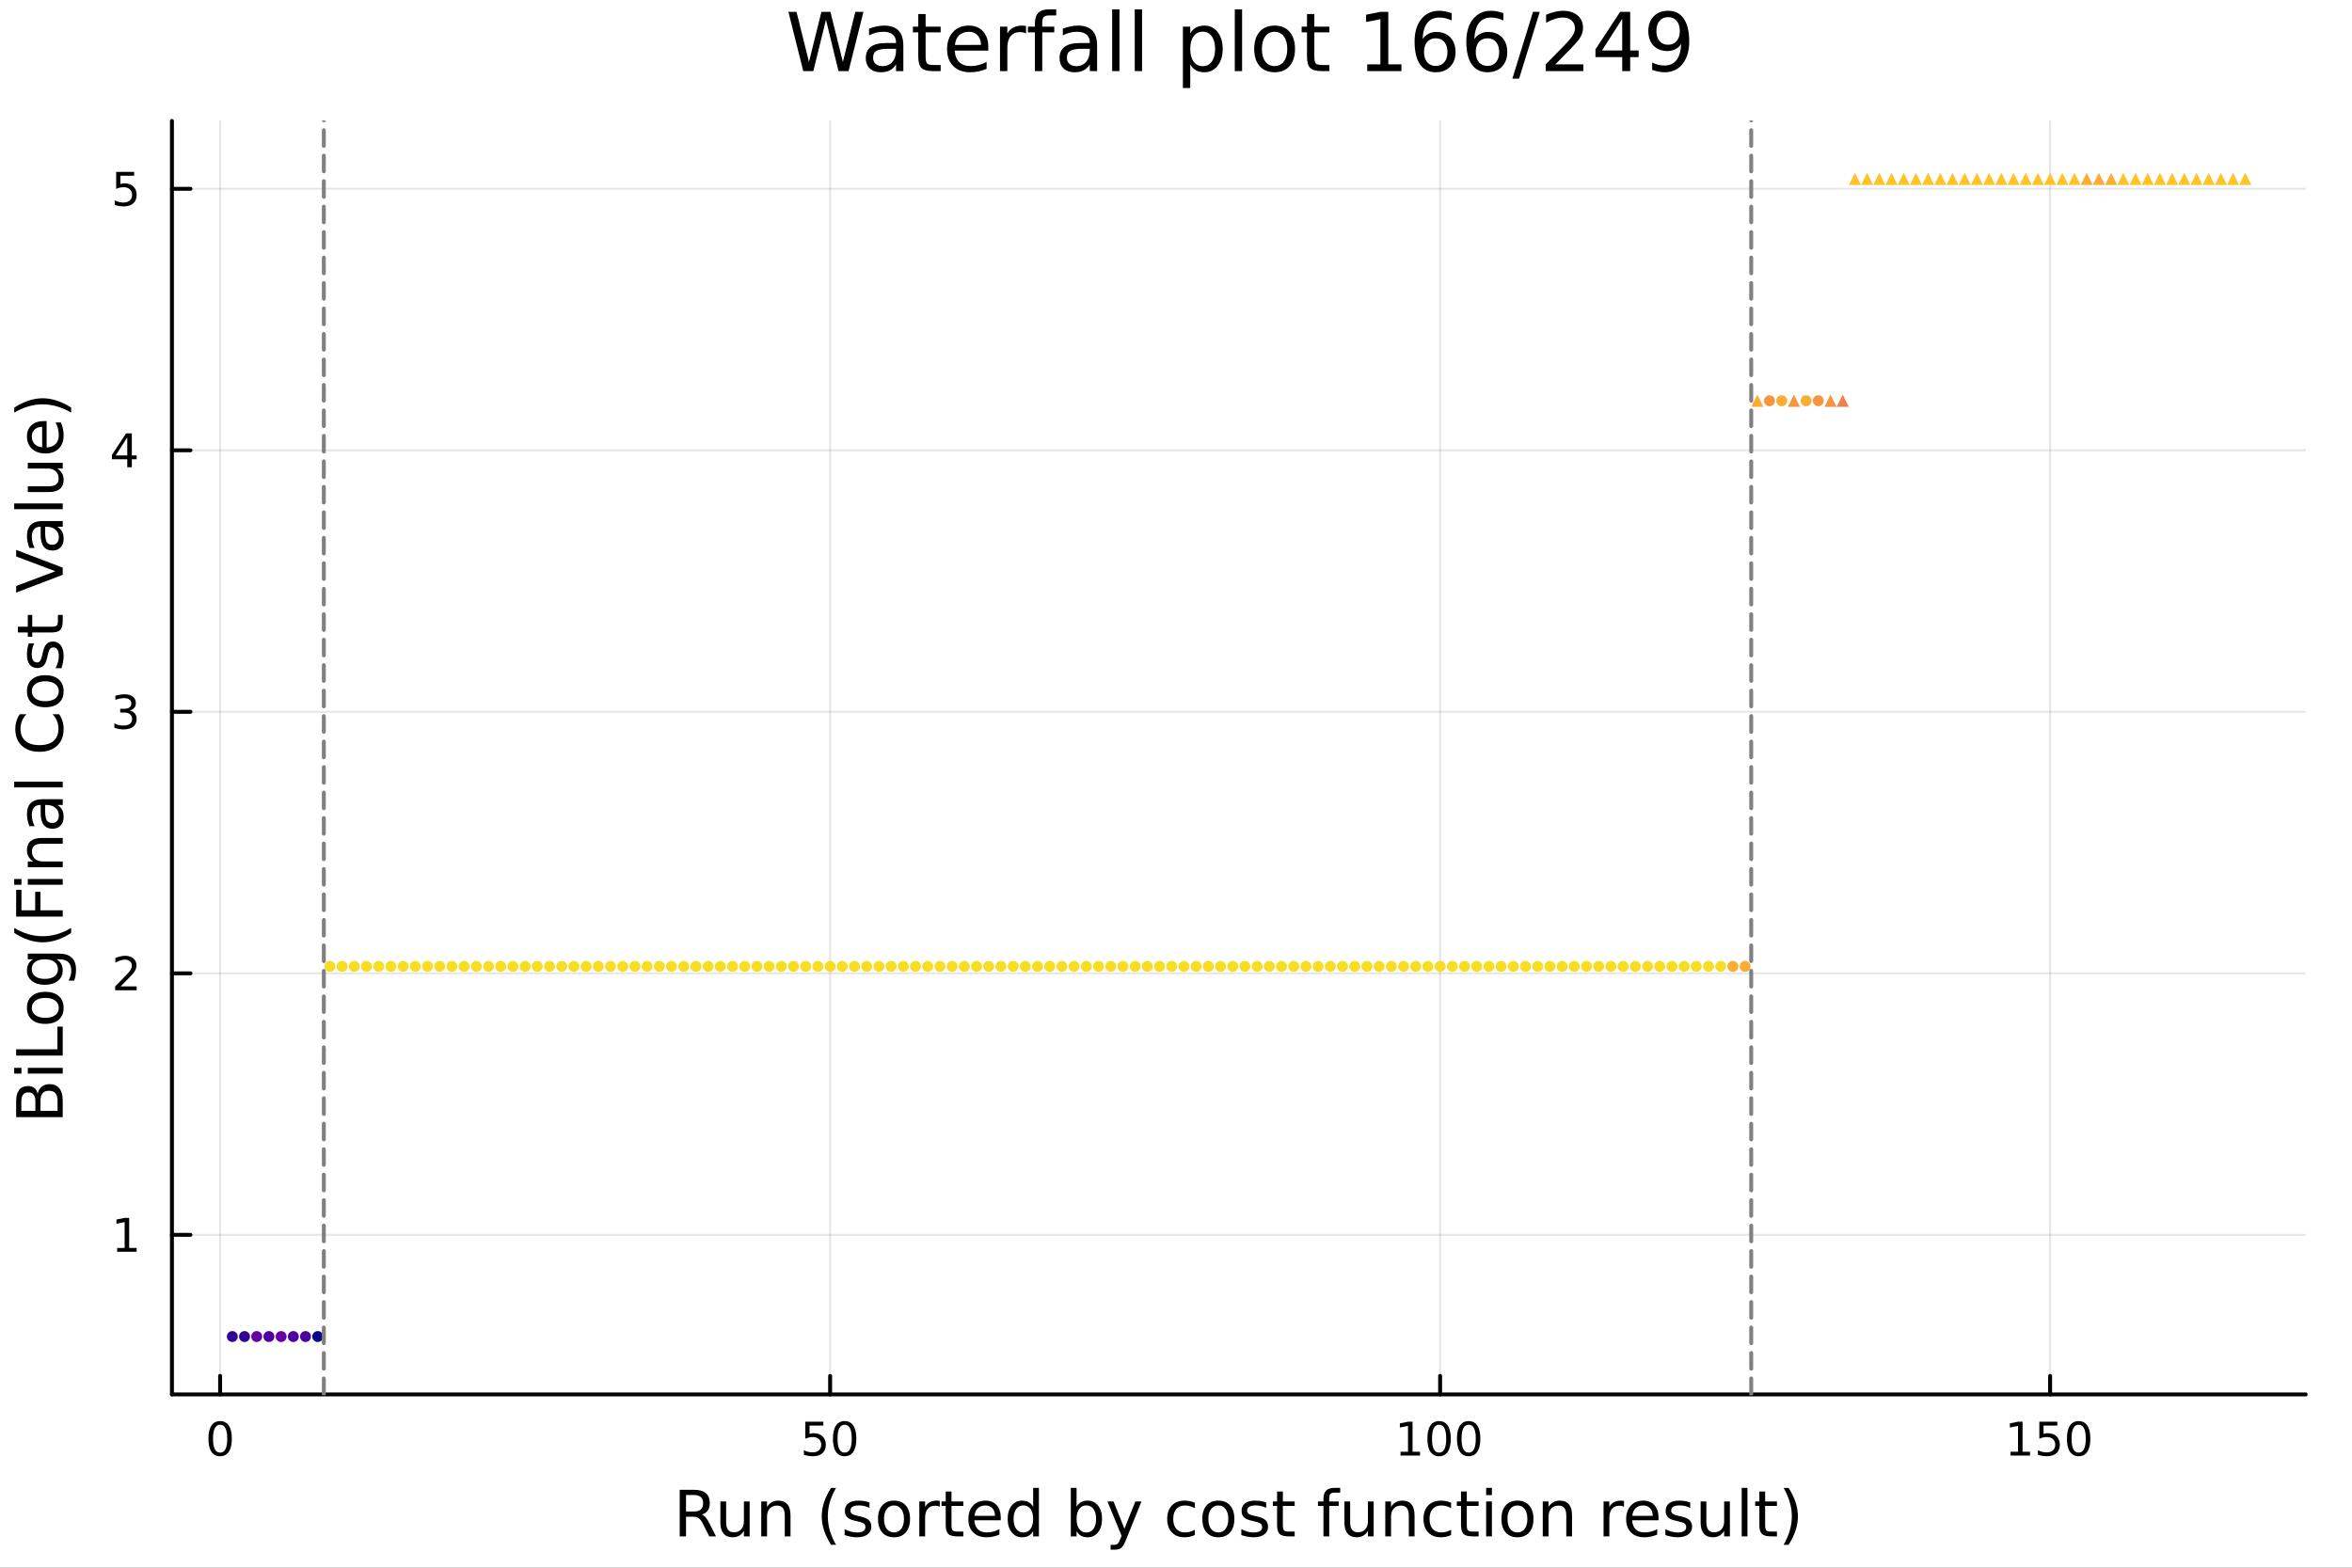 <?xml version="1.0" encoding="utf-8"?>
<svg xmlns="http://www.w3.org/2000/svg" xmlns:xlink="http://www.w3.org/1999/xlink" width="600" height="400" viewBox="0 0 2400 1600">
<rect x="0" y="0" width="2400" height="1600" fill="#333333" stroke="none"/>
<defs>
  <clipPath id="clip880">
    <rect x="0" y="0" width="2400" height="1600"/>
  </clipPath>
</defs>
<path clip-path="url(#clip880)" d="M0 1600 L2400 1600 L2400 0 L0 0  Z" fill="#ffffff" fill-rule="evenodd" fill-opacity="1"/>
<defs>
  <clipPath id="clip881">
    <rect x="480" y="0" width="1681" height="1600"/>
  </clipPath>
</defs>
<path clip-path="url(#clip880)" d="M175.445 1423.18 L2352.76 1423.18 L2352.76 123.472 L175.445 123.472  Z" fill="#ffffff" fill-rule="evenodd" fill-opacity="1"/>
<defs>
  <clipPath id="clip882">
    <rect x="175" y="123" width="2178" height="1301"/>
  </clipPath>
</defs>
<polyline clip-path="url(#clip882)" style="stroke:#000000; stroke-linecap:round; stroke-linejoin:round; stroke-width:2; stroke-opacity:0.1; fill:none" points="224.618,1423.18 224.618,123.472 "/>
<polyline clip-path="url(#clip882)" style="stroke:#000000; stroke-linecap:round; stroke-linejoin:round; stroke-width:2; stroke-opacity:0.1; fill:none" points="847.063,1423.18 847.063,123.472 "/>
<polyline clip-path="url(#clip882)" style="stroke:#000000; stroke-linecap:round; stroke-linejoin:round; stroke-width:2; stroke-opacity:0.1; fill:none" points="1469.51,1423.18 1469.51,123.472 "/>
<polyline clip-path="url(#clip882)" style="stroke:#000000; stroke-linecap:round; stroke-linejoin:round; stroke-width:2; stroke-opacity:0.1; fill:none" points="2091.95,1423.18 2091.95,123.472 "/>
<polyline clip-path="url(#clip882)" style="stroke:#000000; stroke-linecap:round; stroke-linejoin:round; stroke-width:2; stroke-opacity:0.1; fill:none" points="175.445,1260.29 2352.76,1260.29 "/>
<polyline clip-path="url(#clip882)" style="stroke:#000000; stroke-linecap:round; stroke-linejoin:round; stroke-width:2; stroke-opacity:0.1; fill:none" points="175.445,993.392 2352.76,993.392 "/>
<polyline clip-path="url(#clip882)" style="stroke:#000000; stroke-linecap:round; stroke-linejoin:round; stroke-width:2; stroke-opacity:0.1; fill:none" points="175.445,726.493 2352.76,726.493 "/>
<polyline clip-path="url(#clip882)" style="stroke:#000000; stroke-linecap:round; stroke-linejoin:round; stroke-width:2; stroke-opacity:0.1; fill:none" points="175.445,459.594 2352.76,459.594 "/>
<polyline clip-path="url(#clip882)" style="stroke:#000000; stroke-linecap:round; stroke-linejoin:round; stroke-width:2; stroke-opacity:0.1; fill:none" points="175.445,192.695 2352.76,192.695 "/>
<polyline clip-path="url(#clip880)" style="stroke:#000000; stroke-linecap:round; stroke-linejoin:round; stroke-width:4; stroke-opacity:1; fill:none" points="175.445,1423.18 2352.76,1423.18 "/>
<polyline clip-path="url(#clip880)" style="stroke:#000000; stroke-linecap:round; stroke-linejoin:round; stroke-width:4; stroke-opacity:1; fill:none" points="224.618,1423.18 224.618,1404.28 "/>
<polyline clip-path="url(#clip880)" style="stroke:#000000; stroke-linecap:round; stroke-linejoin:round; stroke-width:4; stroke-opacity:1; fill:none" points="847.063,1423.18 847.063,1404.28 "/>
<polyline clip-path="url(#clip880)" style="stroke:#000000; stroke-linecap:round; stroke-linejoin:round; stroke-width:4; stroke-opacity:1; fill:none" points="1469.51,1423.18 1469.51,1404.28 "/>
<polyline clip-path="url(#clip880)" style="stroke:#000000; stroke-linecap:round; stroke-linejoin:round; stroke-width:4; stroke-opacity:1; fill:none" points="2091.95,1423.18 2091.95,1404.28 "/>
<path clip-path="url(#clip880)" d="M224.618 1454.1 Q221.007 1454.1 219.179 1457.66 Q217.373 1461.2 217.373 1468.33 Q217.373 1475.44 219.179 1479.01 Q221.007 1482.55 224.618 1482.55 Q228.253 1482.55 230.058 1479.01 Q231.887 1475.44 231.887 1468.33 Q231.887 1461.2 230.058 1457.66 Q228.253 1454.1 224.618 1454.1 M224.618 1450.39 Q230.428 1450.39 233.484 1455 Q236.563 1459.58 236.563 1468.33 Q236.563 1477.06 233.484 1481.67 Q230.428 1486.25 224.618 1486.25 Q218.808 1486.25 215.729 1481.67 Q212.674 1477.06 212.674 1468.33 Q212.674 1459.58 215.729 1455 Q218.808 1450.39 224.618 1450.39 Z" fill="#000000" fill-rule="nonzero" fill-opacity="1" /><path clip-path="url(#clip880)" d="M821.762 1451.02 L840.118 1451.02 L840.118 1454.96 L826.044 1454.96 L826.044 1463.43 Q827.063 1463.08 828.081 1462.92 Q829.1 1462.73 830.118 1462.73 Q835.905 1462.73 839.285 1465.9 Q842.665 1469.08 842.665 1474.49 Q842.665 1480.07 839.192 1483.17 Q835.72 1486.25 829.401 1486.25 Q827.225 1486.25 824.956 1485.88 Q822.711 1485.51 820.304 1484.77 L820.304 1480.07 Q822.387 1481.2 824.609 1481.76 Q826.831 1482.32 829.308 1482.32 Q833.313 1482.32 835.651 1480.21 Q837.989 1478.1 837.989 1474.49 Q837.989 1470.88 835.651 1468.77 Q833.313 1466.67 829.308 1466.67 Q827.433 1466.67 825.558 1467.08 Q823.706 1467.5 821.762 1468.38 L821.762 1451.02 Z" fill="#000000" fill-rule="nonzero" fill-opacity="1" /><path clip-path="url(#clip880)" d="M861.878 1454.1 Q858.266 1454.1 856.438 1457.66 Q854.632 1461.2 854.632 1468.33 Q854.632 1475.44 856.438 1479.01 Q858.266 1482.55 861.878 1482.55 Q865.512 1482.55 867.317 1479.01 Q869.146 1475.44 869.146 1468.33 Q869.146 1461.2 867.317 1457.66 Q865.512 1454.1 861.878 1454.1 M861.878 1450.39 Q867.688 1450.39 870.743 1455 Q873.822 1459.58 873.822 1468.33 Q873.822 1477.06 870.743 1481.67 Q867.688 1486.25 861.878 1486.25 Q856.067 1486.25 852.989 1481.67 Q849.933 1477.06 849.933 1468.33 Q849.933 1459.58 852.989 1455 Q856.067 1450.39 861.878 1450.39 Z" fill="#000000" fill-rule="nonzero" fill-opacity="1" /><path clip-path="url(#clip880)" d="M1429.11 1481.64 L1436.75 1481.64 L1436.75 1455.28 L1428.44 1456.95 L1428.44 1452.69 L1436.71 1451.02 L1441.38 1451.02 L1441.38 1481.64 L1449.02 1481.64 L1449.02 1485.58 L1429.11 1485.58 L1429.11 1481.64 Z" fill="#000000" fill-rule="nonzero" fill-opacity="1" /><path clip-path="url(#clip880)" d="M1468.47 1454.1 Q1464.85 1454.1 1463.03 1457.66 Q1461.22 1461.2 1461.22 1468.33 Q1461.22 1475.44 1463.03 1479.01 Q1464.85 1482.55 1468.47 1482.55 Q1472.1 1482.55 1473.91 1479.01 Q1475.73 1475.44 1475.73 1468.33 Q1475.73 1461.2 1473.91 1457.66 Q1472.1 1454.1 1468.47 1454.1 M1468.47 1450.39 Q1474.28 1450.39 1477.33 1455 Q1480.41 1459.58 1480.41 1468.33 Q1480.41 1477.06 1477.33 1481.67 Q1474.28 1486.25 1468.47 1486.25 Q1462.66 1486.25 1459.58 1481.67 Q1456.52 1477.06 1456.52 1468.33 Q1456.52 1459.58 1459.58 1455 Q1462.66 1450.39 1468.47 1450.39 Z" fill="#000000" fill-rule="nonzero" fill-opacity="1" /><path clip-path="url(#clip880)" d="M1498.63 1454.1 Q1495.02 1454.1 1493.19 1457.66 Q1491.38 1461.2 1491.38 1468.33 Q1491.38 1475.44 1493.19 1479.01 Q1495.02 1482.55 1498.63 1482.55 Q1502.26 1482.55 1504.07 1479.01 Q1505.9 1475.44 1505.9 1468.33 Q1505.9 1461.2 1504.07 1457.66 Q1502.26 1454.1 1498.63 1454.1 M1498.63 1450.39 Q1504.44 1450.39 1507.49 1455 Q1510.57 1459.58 1510.57 1468.33 Q1510.57 1477.06 1507.49 1481.67 Q1504.44 1486.25 1498.63 1486.25 Q1492.82 1486.25 1489.74 1481.67 Q1486.68 1477.06 1486.68 1468.33 Q1486.68 1459.58 1489.74 1455 Q1492.82 1450.39 1498.63 1450.39 Z" fill="#000000" fill-rule="nonzero" fill-opacity="1" /><path clip-path="url(#clip880)" d="M2051.56 1481.64 L2059.2 1481.64 L2059.2 1455.28 L2050.89 1456.95 L2050.89 1452.69 L2059.15 1451.02 L2063.83 1451.02 L2063.83 1481.64 L2071.47 1481.64 L2071.47 1485.58 L2051.56 1485.58 L2051.56 1481.64 Z" fill="#000000" fill-rule="nonzero" fill-opacity="1" /><path clip-path="url(#clip880)" d="M2080.96 1451.02 L2099.31 1451.02 L2099.31 1454.96 L2085.24 1454.96 L2085.24 1463.43 Q2086.26 1463.08 2087.28 1462.92 Q2088.29 1462.73 2089.31 1462.73 Q2095.1 1462.73 2098.48 1465.9 Q2101.86 1469.08 2101.86 1474.49 Q2101.86 1480.07 2098.39 1483.17 Q2094.91 1486.25 2088.6 1486.25 Q2086.42 1486.25 2084.15 1485.88 Q2081.91 1485.51 2079.5 1484.77 L2079.5 1480.07 Q2081.58 1481.2 2083.8 1481.76 Q2086.03 1482.32 2088.5 1482.32 Q2092.51 1482.32 2094.85 1480.21 Q2097.18 1478.1 2097.18 1474.49 Q2097.18 1470.88 2094.85 1468.77 Q2092.51 1466.67 2088.5 1466.67 Q2086.63 1466.67 2084.75 1467.08 Q2082.9 1467.5 2080.96 1468.38 L2080.96 1451.02 Z" fill="#000000" fill-rule="nonzero" fill-opacity="1" /><path clip-path="url(#clip880)" d="M2121.07 1454.1 Q2117.46 1454.1 2115.63 1457.66 Q2113.83 1461.2 2113.83 1468.33 Q2113.83 1475.44 2115.63 1479.01 Q2117.46 1482.55 2121.07 1482.55 Q2124.71 1482.55 2126.51 1479.01 Q2128.34 1475.44 2128.34 1468.33 Q2128.34 1461.2 2126.51 1457.66 Q2124.71 1454.1 2121.07 1454.1 M2121.07 1450.39 Q2126.88 1450.39 2129.94 1455 Q2133.02 1459.58 2133.02 1468.33 Q2133.02 1477.06 2129.94 1481.67 Q2126.88 1486.25 2121.07 1486.25 Q2115.26 1486.25 2112.18 1481.67 Q2109.13 1477.06 2109.13 1468.33 Q2109.13 1459.58 2112.18 1455 Q2115.26 1450.39 2121.07 1450.39 Z" fill="#000000" fill-rule="nonzero" fill-opacity="1" /><path clip-path="url(#clip880)" d="M716.125 1545.76 Q718.193 1546.46 720.135 1548.76 Q722.108 1551.05 724.082 1555.06 L730.607 1568.04 L723.7 1568.04 L717.621 1555.85 Q715.265 1551.08 713.037 1549.52 Q710.841 1547.96 707.022 1547.96 L700.019 1547.96 L700.019 1568.04 L693.59 1568.04 L693.59 1520.52 L708.104 1520.52 Q716.252 1520.52 720.262 1523.93 Q724.273 1527.34 724.273 1534.21 Q724.273 1538.7 722.172 1541.66 Q720.103 1544.62 716.125 1545.76 M700.019 1525.81 L700.019 1542.68 L708.104 1542.68 Q712.751 1542.68 715.106 1540.54 Q717.493 1538.38 717.493 1534.21 Q717.493 1530.04 715.106 1527.94 Q712.751 1525.81 708.104 1525.81 L700.019 1525.81 Z" fill="#000000" fill-rule="nonzero" fill-opacity="1" /><path clip-path="url(#clip880)" d="M735.094 1553.98 L735.094 1532.4 L740.951 1532.4 L740.951 1553.75 Q740.951 1558.81 742.924 1561.36 Q744.898 1563.87 748.844 1563.87 Q753.587 1563.87 756.324 1560.85 Q759.093 1557.83 759.093 1552.61 L759.093 1532.4 L764.95 1532.4 L764.95 1568.04 L759.093 1568.04 L759.093 1562.57 Q756.961 1565.82 754.128 1567.41 Q751.327 1568.97 747.603 1568.97 Q741.46 1568.97 738.277 1565.15 Q735.094 1561.33 735.094 1553.98 M749.831 1531.54 L749.831 1531.54 Z" fill="#000000" fill-rule="nonzero" fill-opacity="1" /><path clip-path="url(#clip880)" d="M806.645 1546.53 L806.645 1568.04 L800.789 1568.04 L800.789 1546.72 Q800.789 1541.66 798.815 1539.14 Q796.842 1536.63 792.895 1536.63 Q788.153 1536.63 785.415 1539.65 Q782.678 1542.68 782.678 1547.9 L782.678 1568.04 L776.79 1568.04 L776.79 1532.4 L782.678 1532.4 L782.678 1537.93 Q784.779 1534.72 787.612 1533.13 Q790.476 1531.54 794.2 1531.54 Q800.343 1531.54 803.494 1535.36 Q806.645 1539.14 806.645 1546.53 Z" fill="#000000" fill-rule="nonzero" fill-opacity="1" /><path clip-path="url(#clip880)" d="M853.115 1518.58 Q848.85 1525.9 846.781 1533.06 Q844.712 1540.23 844.712 1547.58 Q844.712 1554.93 846.781 1562.16 Q848.881 1569.35 853.115 1576.64 L848.022 1576.64 Q843.248 1569.16 840.861 1561.93 Q838.505 1554.71 838.505 1547.58 Q838.505 1540.48 840.861 1533.29 Q843.216 1526.09 848.022 1518.58 L853.115 1518.58 Z" fill="#000000" fill-rule="nonzero" fill-opacity="1" /><path clip-path="url(#clip880)" d="M887.203 1533.45 L887.203 1538.98 Q884.72 1537.71 882.047 1537.07 Q879.373 1536.44 876.509 1536.44 Q872.148 1536.44 869.952 1537.77 Q867.788 1539.11 867.788 1541.79 Q867.788 1543.82 869.347 1545 Q870.907 1546.15 875.617 1547.2 L877.623 1547.64 Q883.861 1548.98 886.471 1551.43 Q889.113 1553.85 889.113 1558.21 Q889.113 1563.17 885.166 1566.07 Q881.251 1568.97 874.376 1568.97 Q871.512 1568.97 868.392 1568.39 Q865.305 1567.85 861.867 1566.74 L861.867 1560.69 Q865.114 1562.38 868.265 1563.24 Q871.416 1564.07 874.503 1564.07 Q878.641 1564.07 880.869 1562.66 Q883.097 1561.23 883.097 1558.65 Q883.097 1556.27 881.474 1554.99 Q879.882 1553.72 874.44 1552.54 L872.403 1552.07 Q866.96 1550.92 864.541 1548.56 Q862.122 1546.18 862.122 1542.04 Q862.122 1537.01 865.687 1534.27 Q869.252 1531.54 875.808 1531.54 Q879.055 1531.54 881.919 1532.01 Q884.784 1532.49 887.203 1533.45 Z" fill="#000000" fill-rule="nonzero" fill-opacity="1" /><path clip-path="url(#clip880)" d="M912.252 1536.5 Q907.541 1536.5 904.804 1540.19 Q902.067 1543.85 902.067 1550.25 Q902.067 1556.65 904.772 1560.34 Q907.51 1564 912.252 1564 Q916.931 1564 919.668 1560.31 Q922.405 1556.62 922.405 1550.25 Q922.405 1543.92 919.668 1540.23 Q916.931 1536.5 912.252 1536.5 M912.252 1531.54 Q919.891 1531.54 924.251 1536.5 Q928.612 1541.47 928.612 1550.25 Q928.612 1559 924.251 1564 Q919.891 1568.97 912.252 1568.97 Q904.581 1568.97 900.221 1564 Q895.892 1559 895.892 1550.25 Q895.892 1541.47 900.221 1536.5 Q904.581 1531.54 912.252 1531.54 Z" fill="#000000" fill-rule="nonzero" fill-opacity="1" /><path clip-path="url(#clip880)" d="M958.976 1537.87 Q957.99 1537.3 956.812 1537.04 Q955.666 1536.76 954.266 1536.76 Q949.3 1536.76 946.627 1540 Q943.985 1543.22 943.985 1549.27 L943.985 1568.04 L938.097 1568.04 L938.097 1532.4 L943.985 1532.4 L943.985 1537.93 Q945.831 1534.69 948.791 1533.13 Q951.751 1531.54 955.984 1531.54 Q956.589 1531.54 957.321 1531.63 Q958.053 1531.7 958.944 1531.85 L958.976 1537.87 Z" fill="#000000" fill-rule="nonzero" fill-opacity="1" /><path clip-path="url(#clip880)" d="M970.912 1522.27 L970.912 1532.4 L982.975 1532.4 L982.975 1536.95 L970.912 1536.95 L970.912 1556.3 Q970.912 1560.66 972.09 1561.9 Q973.299 1563.14 976.959 1563.14 L982.975 1563.14 L982.975 1568.04 L976.959 1568.04 Q970.18 1568.04 967.602 1565.53 Q965.024 1562.98 965.024 1556.3 L965.024 1536.95 L960.727 1536.95 L960.727 1532.4 L965.024 1532.4 L965.024 1522.27 L970.912 1522.27 Z" fill="#000000" fill-rule="nonzero" fill-opacity="1" /><path clip-path="url(#clip880)" d="M1021.17 1548.76 L1021.17 1551.62 L994.242 1551.62 Q994.624 1557.67 997.871 1560.85 Q1001.15 1564 1006.97 1564 Q1010.35 1564 1013.5 1563.17 Q1016.68 1562.35 1019.8 1560.69 L1019.8 1566.23 Q1016.65 1567.57 1013.34 1568.27 Q1010.03 1568.97 1006.62 1568.97 Q998.094 1568.97 993.097 1564 Q988.131 1559.04 988.131 1550.57 Q988.131 1541.82 992.842 1536.69 Q997.584 1531.54 1005.61 1531.54 Q1012.8 1531.54 1016.97 1536.18 Q1021.17 1540.8 1021.17 1548.76 M1015.31 1547.04 Q1015.25 1542.23 1012.61 1539.37 Q1010 1536.5 1005.67 1536.5 Q1000.77 1536.5 997.807 1539.27 Q994.879 1542.04 994.433 1547.07 L1015.31 1547.04 Z" fill="#000000" fill-rule="nonzero" fill-opacity="1" /><path clip-path="url(#clip880)" d="M1054.24 1537.81 L1054.24 1518.52 L1060.1 1518.52 L1060.1 1568.04 L1054.24 1568.04 L1054.24 1562.7 Q1052.39 1565.88 1049.56 1567.44 Q1046.76 1568.97 1042.81 1568.97 Q1036.35 1568.97 1032.28 1563.81 Q1028.24 1558.65 1028.24 1550.25 Q1028.24 1541.85 1032.28 1536.69 Q1036.35 1531.54 1042.81 1531.54 Q1046.76 1531.54 1049.56 1533.1 Q1052.39 1534.62 1054.24 1537.81 M1034.28 1550.25 Q1034.28 1556.71 1036.92 1560.4 Q1039.6 1564.07 1044.24 1564.07 Q1048.89 1564.07 1051.57 1560.4 Q1054.24 1556.71 1054.24 1550.25 Q1054.24 1543.79 1051.57 1540.13 Q1048.89 1536.44 1044.24 1536.44 Q1039.6 1536.44 1036.92 1540.13 Q1034.28 1543.79 1034.28 1550.25 Z" fill="#000000" fill-rule="nonzero" fill-opacity="1" /><path clip-path="url(#clip880)" d="M1118.47 1550.25 Q1118.47 1543.79 1115.8 1540.13 Q1113.15 1536.44 1108.51 1536.44 Q1103.86 1536.44 1101.19 1540.13 Q1098.54 1543.79 1098.54 1550.25 Q1098.54 1556.71 1101.19 1560.4 Q1103.86 1564.07 1108.51 1564.07 Q1113.15 1564.07 1115.8 1560.4 Q1118.47 1556.71 1118.47 1550.25 M1098.54 1537.81 Q1100.39 1534.62 1103.19 1533.1 Q1106.02 1531.54 1109.94 1531.54 Q1116.43 1531.54 1120.47 1536.69 Q1124.55 1541.85 1124.55 1550.25 Q1124.55 1558.65 1120.47 1563.81 Q1116.43 1568.97 1109.94 1568.97 Q1106.02 1568.97 1103.19 1567.44 Q1100.39 1565.88 1098.54 1562.7 L1098.54 1568.04 L1092.66 1568.04 L1092.66 1518.52 L1098.54 1518.52 L1098.54 1537.81 Z" fill="#000000" fill-rule="nonzero" fill-opacity="1" /><path clip-path="url(#clip880)" d="M1149.09 1571.35 Q1146.61 1577.72 1144.25 1579.66 Q1141.89 1581.6 1137.95 1581.6 L1133.27 1581.6 L1133.27 1576.7 L1136.71 1576.7 Q1139.13 1576.7 1140.46 1575.56 Q1141.8 1574.41 1143.42 1570.14 L1144.47 1567.47 L1130.05 1532.4 L1136.26 1532.4 L1147.4 1560.28 L1158.54 1532.4 L1164.75 1532.4 L1149.09 1571.35 Z" fill="#000000" fill-rule="nonzero" fill-opacity="1" /><path clip-path="url(#clip880)" d="M1219.21 1533.76 L1219.21 1539.24 Q1216.72 1537.87 1214.21 1537.2 Q1211.73 1536.5 1209.18 1536.5 Q1203.48 1536.5 1200.33 1540.13 Q1197.18 1543.73 1197.18 1550.25 Q1197.18 1556.78 1200.33 1560.4 Q1203.48 1564 1209.18 1564 Q1211.73 1564 1214.21 1563.33 Q1216.72 1562.63 1219.21 1561.26 L1219.21 1566.68 Q1216.76 1567.82 1214.11 1568.39 Q1211.5 1568.97 1208.54 1568.97 Q1200.49 1568.97 1195.75 1563.91 Q1191.01 1558.85 1191.01 1550.25 Q1191.01 1541.53 1195.78 1536.53 Q1200.59 1531.54 1208.93 1531.54 Q1211.63 1531.54 1214.21 1532.11 Q1216.79 1532.65 1219.21 1533.76 Z" fill="#000000" fill-rule="nonzero" fill-opacity="1" /><path clip-path="url(#clip880)" d="M1243.21 1536.5 Q1238.49 1536.5 1235.76 1540.19 Q1233.02 1543.85 1233.02 1550.25 Q1233.02 1556.65 1235.73 1560.34 Q1238.46 1564 1243.21 1564 Q1247.88 1564 1250.62 1560.31 Q1253.36 1556.62 1253.36 1550.25 Q1253.36 1543.92 1250.62 1540.23 Q1247.88 1536.5 1243.21 1536.5 M1243.21 1531.54 Q1250.84 1531.54 1255.2 1536.5 Q1259.56 1541.47 1259.56 1550.25 Q1259.56 1559 1255.2 1564 Q1250.84 1568.97 1243.21 1568.97 Q1235.53 1568.97 1231.17 1564 Q1226.85 1559 1226.85 1550.25 Q1226.85 1541.47 1231.17 1536.5 Q1235.53 1531.54 1243.21 1531.54 Z" fill="#000000" fill-rule="nonzero" fill-opacity="1" /><path clip-path="url(#clip880)" d="M1292 1533.45 L1292 1538.98 Q1289.52 1537.71 1286.84 1537.07 Q1284.17 1536.44 1281.3 1536.44 Q1276.94 1536.44 1274.75 1537.77 Q1272.58 1539.11 1272.58 1541.79 Q1272.58 1543.82 1274.14 1545 Q1275.7 1546.15 1280.41 1547.2 L1282.42 1547.64 Q1288.66 1548.98 1291.27 1551.43 Q1293.91 1553.85 1293.91 1558.21 Q1293.91 1563.17 1289.96 1566.07 Q1286.05 1568.97 1279.17 1568.97 Q1276.31 1568.97 1273.19 1568.39 Q1270.1 1567.85 1266.66 1566.74 L1266.66 1560.69 Q1269.91 1562.38 1273.06 1563.24 Q1276.21 1564.07 1279.3 1564.07 Q1283.44 1564.07 1285.66 1562.66 Q1287.89 1561.23 1287.89 1558.65 Q1287.89 1556.27 1286.27 1554.99 Q1284.68 1553.72 1279.24 1552.54 L1277.2 1552.07 Q1271.76 1550.92 1269.34 1548.56 Q1266.92 1546.18 1266.92 1542.04 Q1266.92 1537.01 1270.48 1534.27 Q1274.05 1531.54 1280.6 1531.54 Q1283.85 1531.54 1286.71 1532.01 Q1289.58 1532.49 1292 1533.45 Z" fill="#000000" fill-rule="nonzero" fill-opacity="1" /><path clip-path="url(#clip880)" d="M1309.03 1522.27 L1309.03 1532.4 L1321.09 1532.4 L1321.09 1536.95 L1309.03 1536.95 L1309.03 1556.3 Q1309.03 1560.66 1310.2 1561.9 Q1311.41 1563.14 1315.07 1563.14 L1321.09 1563.14 L1321.09 1568.04 L1315.07 1568.04 Q1308.29 1568.04 1305.72 1565.53 Q1303.14 1562.98 1303.14 1556.3 L1303.14 1536.95 L1298.84 1536.95 L1298.84 1532.4 L1303.14 1532.4 L1303.14 1522.27 L1309.03 1522.27 Z" fill="#000000" fill-rule="nonzero" fill-opacity="1" /><path clip-path="url(#clip880)" d="M1367.56 1518.52 L1367.56 1523.39 L1361.96 1523.39 Q1358.81 1523.39 1357.57 1524.66 Q1356.36 1525.93 1356.36 1529.24 L1356.36 1532.4 L1366 1532.4 L1366 1536.95 L1356.36 1536.95 L1356.36 1568.04 L1350.47 1568.04 L1350.47 1536.95 L1344.87 1536.95 L1344.87 1532.4 L1350.47 1532.4 L1350.47 1529.91 Q1350.47 1523.96 1353.24 1521.26 Q1356.01 1518.52 1362.02 1518.52 L1367.56 1518.52 Z" fill="#000000" fill-rule="nonzero" fill-opacity="1" /><path clip-path="url(#clip880)" d="M1371.86 1553.98 L1371.86 1532.4 L1377.71 1532.4 L1377.71 1553.75 Q1377.71 1558.81 1379.69 1561.36 Q1381.66 1563.87 1385.61 1563.87 Q1390.35 1563.87 1393.09 1560.85 Q1395.85 1557.83 1395.85 1552.61 L1395.85 1532.4 L1401.71 1532.4 L1401.71 1568.04 L1395.85 1568.04 L1395.85 1562.57 Q1393.72 1565.82 1390.89 1567.41 Q1388.09 1568.97 1384.36 1568.97 Q1378.22 1568.97 1375.04 1565.15 Q1371.86 1561.33 1371.86 1553.98 M1386.59 1531.54 L1386.59 1531.54 Z" fill="#000000" fill-rule="nonzero" fill-opacity="1" /><path clip-path="url(#clip880)" d="M1443.41 1546.53 L1443.41 1568.04 L1437.55 1568.04 L1437.55 1546.72 Q1437.55 1541.66 1435.58 1539.14 Q1433.6 1536.63 1429.66 1536.63 Q1424.91 1536.63 1422.18 1539.65 Q1419.44 1542.68 1419.44 1547.9 L1419.44 1568.04 L1413.55 1568.04 L1413.55 1532.4 L1419.44 1532.4 L1419.44 1537.93 Q1421.54 1534.72 1424.37 1533.13 Q1427.24 1531.54 1430.96 1531.54 Q1437.1 1531.54 1440.26 1535.36 Q1443.41 1539.14 1443.41 1546.53 Z" fill="#000000" fill-rule="nonzero" fill-opacity="1" /><path clip-path="url(#clip880)" d="M1480.74 1533.76 L1480.74 1539.24 Q1478.26 1537.87 1475.74 1537.2 Q1473.26 1536.5 1470.72 1536.5 Q1465.02 1536.5 1461.87 1540.13 Q1458.72 1543.73 1458.72 1550.25 Q1458.72 1556.78 1461.87 1560.4 Q1465.02 1564 1470.72 1564 Q1473.26 1564 1475.74 1563.33 Q1478.26 1562.63 1480.74 1561.26 L1480.74 1566.68 Q1478.29 1567.82 1475.65 1568.39 Q1473.04 1568.97 1470.08 1568.97 Q1462.03 1568.97 1457.28 1563.91 Q1452.54 1558.85 1452.54 1550.25 Q1452.54 1541.53 1457.32 1536.53 Q1462.12 1531.54 1470.46 1531.54 Q1473.17 1531.54 1475.74 1532.11 Q1478.32 1532.65 1480.74 1533.76 Z" fill="#000000" fill-rule="nonzero" fill-opacity="1" /><path clip-path="url(#clip880)" d="M1496.72 1522.27 L1496.72 1532.4 L1508.78 1532.4 L1508.78 1536.95 L1496.72 1536.95 L1496.72 1556.3 Q1496.72 1560.66 1497.9 1561.9 Q1499.11 1563.14 1502.77 1563.14 L1508.78 1563.14 L1508.78 1568.04 L1502.77 1568.04 Q1495.99 1568.04 1493.41 1565.53 Q1490.83 1562.98 1490.83 1556.3 L1490.83 1536.95 L1486.53 1536.95 L1486.53 1532.4 L1490.83 1532.4 L1490.83 1522.27 L1496.72 1522.27 Z" fill="#000000" fill-rule="nonzero" fill-opacity="1" /><path clip-path="url(#clip880)" d="M1516.48 1532.4 L1522.34 1532.4 L1522.34 1568.04 L1516.48 1568.04 L1516.48 1532.4 M1516.48 1518.52 L1522.34 1518.52 L1522.34 1525.93 L1516.48 1525.93 L1516.48 1518.52 Z" fill="#000000" fill-rule="nonzero" fill-opacity="1" /><path clip-path="url(#clip880)" d="M1548.41 1536.5 Q1543.7 1536.5 1540.96 1540.19 Q1538.22 1543.85 1538.22 1550.25 Q1538.22 1556.65 1540.93 1560.34 Q1543.67 1564 1548.41 1564 Q1553.09 1564 1555.82 1560.31 Q1558.56 1556.62 1558.56 1550.25 Q1558.56 1543.92 1555.82 1540.23 Q1553.09 1536.5 1548.41 1536.5 M1548.41 1531.54 Q1556.05 1531.54 1560.41 1536.5 Q1564.77 1541.47 1564.77 1550.25 Q1564.77 1559 1560.41 1564 Q1556.05 1568.97 1548.41 1568.97 Q1540.74 1568.97 1536.38 1564 Q1532.05 1559 1532.05 1550.25 Q1532.05 1541.47 1536.38 1536.5 Q1540.74 1531.54 1548.41 1531.54 Z" fill="#000000" fill-rule="nonzero" fill-opacity="1" /><path clip-path="url(#clip880)" d="M1604.11 1546.53 L1604.11 1568.04 L1598.25 1568.04 L1598.25 1546.72 Q1598.25 1541.66 1596.28 1539.14 Q1594.31 1536.63 1590.36 1536.63 Q1585.62 1536.63 1582.88 1539.65 Q1580.14 1542.68 1580.14 1547.9 L1580.14 1568.04 L1574.25 1568.04 L1574.25 1532.4 L1580.14 1532.4 L1580.14 1537.93 Q1582.24 1534.72 1585.08 1533.13 Q1587.94 1531.54 1591.66 1531.54 Q1597.81 1531.54 1600.96 1535.36 Q1604.11 1539.14 1604.11 1546.53 Z" fill="#000000" fill-rule="nonzero" fill-opacity="1" /><path clip-path="url(#clip880)" d="M1657.17 1537.87 Q1656.18 1537.3 1655 1537.04 Q1653.86 1536.76 1652.46 1536.76 Q1647.49 1536.76 1644.82 1540 Q1642.18 1543.22 1642.18 1549.27 L1642.18 1568.04 L1636.29 1568.04 L1636.29 1532.4 L1642.18 1532.4 L1642.18 1537.93 Q1644.02 1534.69 1646.98 1533.13 Q1649.94 1531.54 1654.18 1531.54 Q1654.78 1531.54 1655.51 1531.63 Q1656.24 1531.7 1657.14 1531.85 L1657.17 1537.87 Z" fill="#000000" fill-rule="nonzero" fill-opacity="1" /><path clip-path="url(#clip880)" d="M1692.37 1548.76 L1692.37 1551.62 L1665.44 1551.62 Q1665.82 1557.67 1669.07 1560.85 Q1672.35 1564 1678.17 1564 Q1681.55 1564 1684.7 1563.17 Q1687.88 1562.35 1691 1560.69 L1691 1566.23 Q1687.85 1567.57 1684.54 1568.27 Q1681.23 1568.97 1677.82 1568.97 Q1669.29 1568.97 1664.3 1564 Q1659.33 1559.04 1659.33 1550.57 Q1659.33 1541.82 1664.04 1536.69 Q1668.78 1531.54 1676.81 1531.54 Q1684 1531.54 1688.17 1536.18 Q1692.37 1540.8 1692.37 1548.76 M1686.51 1547.04 Q1686.45 1542.23 1683.81 1539.37 Q1681.2 1536.5 1676.87 1536.5 Q1671.97 1536.5 1669.01 1539.27 Q1666.08 1542.04 1665.63 1547.07 L1686.51 1547.04 Z" fill="#000000" fill-rule="nonzero" fill-opacity="1" /><path clip-path="url(#clip880)" d="M1724.71 1533.45 L1724.71 1538.98 Q1722.22 1537.71 1719.55 1537.07 Q1716.88 1536.44 1714.01 1536.44 Q1709.65 1536.44 1707.46 1537.77 Q1705.29 1539.11 1705.29 1541.79 Q1705.29 1543.82 1706.85 1545 Q1708.41 1546.15 1713.12 1547.2 L1715.13 1547.64 Q1721.37 1548.98 1723.98 1551.43 Q1726.62 1553.85 1726.62 1558.21 Q1726.62 1563.17 1722.67 1566.07 Q1718.76 1568.97 1711.88 1568.97 Q1709.02 1568.97 1705.9 1568.39 Q1702.81 1567.85 1699.37 1566.74 L1699.37 1560.69 Q1702.62 1562.38 1705.77 1563.24 Q1708.92 1564.07 1712.01 1564.07 Q1716.15 1564.07 1718.37 1562.66 Q1720.6 1561.23 1720.6 1558.65 Q1720.6 1556.27 1718.98 1554.99 Q1717.39 1553.72 1711.94 1552.54 L1709.91 1552.07 Q1704.46 1550.92 1702.05 1548.56 Q1699.63 1546.18 1699.63 1542.04 Q1699.63 1537.01 1703.19 1534.27 Q1706.76 1531.54 1713.31 1531.54 Q1716.56 1531.54 1719.42 1532.01 Q1722.29 1532.49 1724.71 1533.45 Z" fill="#000000" fill-rule="nonzero" fill-opacity="1" /><path clip-path="url(#clip880)" d="M1735.34 1553.98 L1735.34 1532.4 L1741.19 1532.4 L1741.19 1553.75 Q1741.19 1558.81 1743.17 1561.36 Q1745.14 1563.87 1749.09 1563.87 Q1753.83 1563.87 1756.57 1560.85 Q1759.34 1557.83 1759.34 1552.61 L1759.34 1532.4 L1765.19 1532.4 L1765.19 1568.04 L1759.34 1568.04 L1759.34 1562.57 Q1757.2 1565.82 1754.37 1567.41 Q1751.57 1568.97 1747.85 1568.97 Q1741.7 1568.97 1738.52 1565.15 Q1735.34 1561.33 1735.34 1553.98 M1750.07 1531.54 L1750.07 1531.54 Z" fill="#000000" fill-rule="nonzero" fill-opacity="1" /><path clip-path="url(#clip880)" d="M1777.26 1518.52 L1783.11 1518.52 L1783.11 1568.04 L1777.26 1568.04 L1777.26 1518.52 Z" fill="#000000" fill-rule="nonzero" fill-opacity="1" /><path clip-path="url(#clip880)" d="M1801.16 1522.27 L1801.16 1532.4 L1813.22 1532.4 L1813.22 1536.95 L1801.16 1536.95 L1801.16 1556.3 Q1801.16 1560.66 1802.34 1561.9 Q1803.55 1563.14 1807.21 1563.14 L1813.22 1563.14 L1813.22 1568.04 L1807.21 1568.04 Q1800.43 1568.04 1797.85 1565.53 Q1795.27 1562.98 1795.27 1556.3 L1795.27 1536.95 L1790.97 1536.95 L1790.97 1532.4 L1795.27 1532.4 L1795.27 1522.27 L1801.16 1522.27 Z" fill="#000000" fill-rule="nonzero" fill-opacity="1" /><path clip-path="url(#clip880)" d="M1820 1518.58 L1825.09 1518.58 Q1829.87 1526.09 1832.22 1533.29 Q1834.61 1540.48 1834.61 1547.58 Q1834.61 1554.71 1832.22 1561.93 Q1829.87 1569.16 1825.09 1576.64 L1820 1576.64 Q1824.23 1569.35 1826.3 1562.16 Q1828.4 1554.93 1828.4 1547.58 Q1828.4 1540.23 1826.3 1533.06 Q1824.23 1525.9 1820 1518.58 Z" fill="#000000" fill-rule="nonzero" fill-opacity="1" /><polyline clip-path="url(#clip880)" style="stroke:#000000; stroke-linecap:round; stroke-linejoin:round; stroke-width:4; stroke-opacity:1; fill:none" points="175.445,1423.18 175.445,123.472 "/>
<polyline clip-path="url(#clip880)" style="stroke:#000000; stroke-linecap:round; stroke-linejoin:round; stroke-width:4; stroke-opacity:1; fill:none" points="175.445,1260.29 194.343,1260.29 "/>
<polyline clip-path="url(#clip880)" style="stroke:#000000; stroke-linecap:round; stroke-linejoin:round; stroke-width:4; stroke-opacity:1; fill:none" points="175.445,993.392 194.343,993.392 "/>
<polyline clip-path="url(#clip880)" style="stroke:#000000; stroke-linecap:round; stroke-linejoin:round; stroke-width:4; stroke-opacity:1; fill:none" points="175.445,726.493 194.343,726.493 "/>
<polyline clip-path="url(#clip880)" style="stroke:#000000; stroke-linecap:round; stroke-linejoin:round; stroke-width:4; stroke-opacity:1; fill:none" points="175.445,459.594 194.343,459.594 "/>
<polyline clip-path="url(#clip880)" style="stroke:#000000; stroke-linecap:round; stroke-linejoin:round; stroke-width:4; stroke-opacity:1; fill:none" points="175.445,192.695 194.343,192.695 "/>
<path clip-path="url(#clip880)" d="M119.538 1273.64 L127.177 1273.64 L127.177 1247.27 L118.867 1248.94 L118.867 1244.68 L127.13 1243.01 L131.806 1243.01 L131.806 1273.64 L139.445 1273.64 L139.445 1277.57 L119.538 1277.57 L119.538 1273.64 Z" fill="#000000" fill-rule="nonzero" fill-opacity="1" /><path clip-path="url(#clip880)" d="M123.126 1006.74 L139.445 1006.74 L139.445 1010.67 L117.501 1010.67 L117.501 1006.74 Q120.163 1003.98 124.746 999.353 Q129.353 994.7 130.533 993.358 Q132.779 990.835 133.658 989.099 Q134.561 987.339 134.561 985.649 Q134.561 982.895 132.617 981.159 Q130.695 979.423 127.593 979.423 Q125.394 979.423 122.941 980.187 Q120.51 980.95 117.732 982.501 L117.732 977.779 Q120.556 976.645 123.01 976.066 Q125.464 975.487 127.501 975.487 Q132.871 975.487 136.066 978.173 Q139.26 980.858 139.26 985.349 Q139.26 987.478 138.45 989.399 Q137.663 991.298 135.556 993.89 Q134.978 994.561 131.876 997.779 Q128.774 1000.97 123.126 1006.74 Z" fill="#000000" fill-rule="nonzero" fill-opacity="1" /><path clip-path="url(#clip880)" d="M132.316 725.139 Q135.672 725.857 137.547 728.125 Q139.445 730.394 139.445 733.727 Q139.445 738.843 135.927 741.644 Q132.408 744.445 125.927 744.445 Q123.751 744.445 121.436 744.005 Q119.144 743.588 116.691 742.732 L116.691 738.218 Q118.635 739.352 120.95 739.931 Q123.265 740.51 125.788 740.51 Q130.186 740.51 132.478 738.773 Q134.792 737.037 134.792 733.727 Q134.792 730.672 132.64 728.959 Q130.51 727.223 126.691 727.223 L122.663 727.223 L122.663 723.38 L126.876 723.38 Q130.325 723.38 132.154 722.014 Q133.982 720.625 133.982 718.033 Q133.982 715.371 132.084 713.959 Q130.209 712.524 126.691 712.524 Q124.769 712.524 122.57 712.94 Q120.371 713.357 117.732 714.237 L117.732 710.07 Q120.394 709.329 122.709 708.959 Q125.047 708.588 127.107 708.588 Q132.431 708.588 135.533 711.019 Q138.635 713.426 138.635 717.547 Q138.635 720.417 136.992 722.408 Q135.348 724.375 132.316 725.139 Z" fill="#000000" fill-rule="nonzero" fill-opacity="1" /><path clip-path="url(#clip880)" d="M129.862 446.388 L118.056 464.837 L129.862 464.837 L129.862 446.388 M128.635 442.314 L134.515 442.314 L134.515 464.837 L139.445 464.837 L139.445 468.726 L134.515 468.726 L134.515 476.874 L129.862 476.874 L129.862 468.726 L114.26 468.726 L114.26 464.212 L128.635 442.314 Z" fill="#000000" fill-rule="nonzero" fill-opacity="1" /><path clip-path="url(#clip880)" d="M118.543 175.415 L136.899 175.415 L136.899 179.35 L122.825 179.35 L122.825 187.823 Q123.843 187.475 124.862 187.313 Q125.88 187.128 126.899 187.128 Q132.686 187.128 136.066 190.299 Q139.445 193.471 139.445 198.887 Q139.445 204.466 135.973 207.568 Q132.501 210.647 126.181 210.647 Q124.005 210.647 121.737 210.276 Q119.492 209.906 117.084 209.165 L117.084 204.466 Q119.168 205.6 121.39 206.156 Q123.612 206.711 126.089 206.711 Q130.093 206.711 132.431 204.605 Q134.769 202.498 134.769 198.887 Q134.769 195.276 132.431 193.17 Q130.093 191.063 126.089 191.063 Q124.214 191.063 122.339 191.48 Q120.487 191.897 118.543 192.776 L118.543 175.415 Z" fill="#000000" fill-rule="nonzero" fill-opacity="1" /><path clip-path="url(#clip880)" d="M41.31 1133.75 L58.721 1133.75 L58.721 1123.44 Q58.721 1118.25 56.588 1115.77 Q54.424 1113.25 50 1113.25 Q45.544 1113.25 43.443 1115.77 Q41.31 1118.25 41.31 1123.44 L41.31 1133.75 M21.768 1133.75 L36.09 1133.75 L36.09 1124.24 Q36.09 1119.52 34.34 1117.23 Q32.558 1114.91 28.929 1114.91 Q25.332 1114.91 23.55 1117.23 Q21.768 1119.52 21.768 1124.24 L21.768 1133.75 M16.484 1140.18 L16.484 1123.76 Q16.484 1116.41 19.54 1112.43 Q22.595 1108.45 28.229 1108.45 Q32.589 1108.45 35.167 1110.49 Q37.746 1112.52 38.382 1116.47 Q39.401 1111.73 42.647 1109.12 Q45.862 1106.48 50.7 1106.48 Q57.066 1106.48 60.535 1110.8 Q64.004 1115.13 64.004 1123.12 L64.004 1140.18 L16.484 1140.18 Z" fill="#000000" fill-rule="nonzero" fill-opacity="1" /><path clip-path="url(#clip880)" d="M28.356 1095.72 L28.356 1089.86 L64.004 1089.86 L64.004 1095.72 L28.356 1095.72 M14.479 1095.72 L14.479 1089.86 L21.895 1089.86 L21.895 1095.72 L14.479 1095.72 Z" fill="#000000" fill-rule="nonzero" fill-opacity="1" /><path clip-path="url(#clip880)" d="M16.484 1077.35 L16.484 1070.92 L58.593 1070.92 L58.593 1047.78 L64.004 1047.78 L64.004 1077.35 L16.484 1077.35 Z" fill="#000000" fill-rule="nonzero" fill-opacity="1" /><path clip-path="url(#clip880)" d="M32.462 1028.62 Q32.462 1033.33 36.154 1036.07 Q39.815 1038.81 46.212 1038.81 Q52.609 1038.81 56.302 1036.1 Q59.962 1033.37 59.962 1028.62 Q59.962 1023.94 56.27 1021.21 Q52.578 1018.47 46.212 1018.47 Q39.878 1018.47 36.186 1021.21 Q32.462 1023.94 32.462 1028.62 M27.497 1028.62 Q27.497 1020.98 32.462 1016.62 Q37.427 1012.26 46.212 1012.26 Q54.965 1012.26 59.962 1016.62 Q64.927 1020.98 64.927 1028.62 Q64.927 1036.29 59.962 1040.65 Q54.965 1044.98 46.212 1044.98 Q37.427 1044.98 32.462 1040.65 Q27.497 1036.29 27.497 1028.62 Z" fill="#000000" fill-rule="nonzero" fill-opacity="1" /><path clip-path="url(#clip880)" d="M45.766 979.097 Q39.401 979.097 35.9 981.739 Q32.398 984.349 32.398 989.092 Q32.398 993.802 35.9 996.444 Q39.401 999.054 45.766 999.054 Q52.1 999.054 55.601 996.444 Q59.103 993.802 59.103 989.092 Q59.103 984.349 55.601 981.739 Q52.1 979.097 45.766 979.097 M59.58 973.241 Q68.683 973.241 73.107 977.283 Q77.563 981.325 77.563 989.665 Q77.563 992.752 77.086 995.489 Q76.64 998.226 75.685 1000.8 L69.988 1000.8 Q71.388 998.226 72.057 995.712 Q72.725 993.197 72.725 990.588 Q72.725 984.827 69.701 981.962 Q66.71 979.097 60.63 979.097 L57.734 979.097 Q60.885 980.912 62.445 983.744 Q64.004 986.577 64.004 990.524 Q64.004 997.081 59.007 1001.09 Q54.01 1005.1 45.766 1005.1 Q37.491 1005.1 32.494 1001.09 Q27.497 997.081 27.497 990.524 Q27.497 986.577 29.056 983.744 Q30.616 980.912 33.767 979.097 L28.356 979.097 L28.356 973.241 L59.58 973.241 Z" fill="#000000" fill-rule="nonzero" fill-opacity="1" /><path clip-path="url(#clip880)" d="M14.543 947.11 Q21.863 951.375 29.025 953.444 Q36.186 955.513 43.538 955.513 Q50.891 955.513 58.116 953.444 Q65.309 951.343 72.598 947.11 L72.598 952.202 Q65.118 956.977 57.893 959.364 Q50.668 961.719 43.538 961.719 Q36.441 961.719 29.247 959.364 Q22.054 957.008 14.543 952.202 L14.543 947.11 Z" fill="#000000" fill-rule="nonzero" fill-opacity="1" /><path clip-path="url(#clip880)" d="M16.484 935.492 L16.484 908.183 L21.895 908.183 L21.895 929.063 L35.9 929.063 L35.9 910.221 L41.31 910.221 L41.31 929.063 L64.004 929.063 L64.004 935.492 L16.484 935.492 Z" fill="#000000" fill-rule="nonzero" fill-opacity="1" /><path clip-path="url(#clip880)" d="M28.356 902.995 L28.356 897.139 L64.004 897.139 L64.004 902.995 L28.356 902.995 M14.479 902.995 L14.479 897.139 L21.895 897.139 L21.895 902.995 L14.479 902.995 Z" fill="#000000" fill-rule="nonzero" fill-opacity="1" /><path clip-path="url(#clip880)" d="M42.488 855.253 L64.004 855.253 L64.004 861.109 L42.679 861.109 Q37.618 861.109 35.104 863.082 Q32.589 865.056 32.589 869.003 Q32.589 873.745 35.613 876.482 Q38.637 879.22 43.857 879.22 L64.004 879.22 L64.004 885.108 L28.356 885.108 L28.356 879.22 L33.894 879.22 Q30.68 877.119 29.088 874.286 Q27.497 871.422 27.497 867.698 Q27.497 861.555 31.316 858.404 Q35.104 855.253 42.488 855.253 Z" fill="#000000" fill-rule="nonzero" fill-opacity="1" /><path clip-path="url(#clip880)" d="M46.085 827.371 Q46.085 834.469 47.708 837.206 Q49.331 839.943 53.246 839.943 Q56.365 839.943 58.211 837.906 Q60.026 835.837 60.026 832.304 Q60.026 827.434 56.588 824.506 Q53.119 821.546 47.39 821.546 L46.085 821.546 L46.085 827.371 M43.666 815.69 L64.004 815.69 L64.004 821.546 L58.593 821.546 Q61.84 823.551 63.399 826.543 Q64.927 829.535 64.927 833.864 Q64.927 839.338 61.872 842.585 Q58.784 845.8 53.628 845.8 Q47.612 845.8 44.557 841.789 Q41.501 837.747 41.501 829.758 L41.501 821.546 L40.928 821.546 Q36.886 821.546 34.69 824.22 Q32.462 826.862 32.462 831.668 Q32.462 834.723 33.194 837.62 Q33.926 840.516 35.39 843.19 L29.98 843.19 Q28.738 839.975 28.133 836.951 Q27.497 833.928 27.497 831.063 Q27.497 823.329 31.507 819.509 Q35.518 815.69 43.666 815.69 Z" fill="#000000" fill-rule="nonzero" fill-opacity="1" /><path clip-path="url(#clip880)" d="M14.479 803.627 L14.479 797.77 L64.004 797.77 L64.004 803.627 L14.479 803.627 Z" fill="#000000" fill-rule="nonzero" fill-opacity="1" /><path clip-path="url(#clip880)" d="M20.144 728.957 L26.924 728.957 Q23.9 732.204 22.404 735.896 Q20.908 739.556 20.908 743.694 Q20.908 751.842 25.905 756.17 Q30.871 760.499 40.292 760.499 Q49.681 760.499 54.678 756.17 Q59.644 751.842 59.644 743.694 Q59.644 739.556 58.148 735.896 Q56.652 732.204 53.628 728.957 L60.344 728.957 Q62.636 732.331 63.781 736.118 Q64.927 739.874 64.927 744.076 Q64.927 754.865 58.339 761.072 Q51.718 767.279 40.292 767.279 Q28.834 767.279 22.245 761.072 Q15.625 754.865 15.625 744.076 Q15.625 739.811 16.771 736.055 Q17.885 732.267 20.144 728.957 Z" fill="#000000" fill-rule="nonzero" fill-opacity="1" /><path clip-path="url(#clip880)" d="M32.462 705.468 Q32.462 710.178 36.154 712.915 Q39.815 715.653 46.212 715.653 Q52.609 715.653 56.302 712.947 Q59.962 710.21 59.962 705.468 Q59.962 700.789 56.27 698.052 Q52.578 695.314 46.212 695.314 Q39.878 695.314 36.186 698.052 Q32.462 700.789 32.462 705.468 M27.497 705.468 Q27.497 697.829 32.462 693.468 Q37.427 689.108 46.212 689.108 Q54.965 689.108 59.962 693.468 Q64.927 697.829 64.927 705.468 Q64.927 713.138 59.962 717.499 Q54.965 721.827 46.212 721.827 Q37.427 721.827 32.462 717.499 Q27.497 713.138 27.497 705.468 Z" fill="#000000" fill-rule="nonzero" fill-opacity="1" /><path clip-path="url(#clip880)" d="M29.407 656.674 L34.945 656.674 Q33.672 659.157 33.035 661.831 Q32.398 664.504 32.398 667.369 Q32.398 671.729 33.735 673.925 Q35.072 676.09 37.746 676.09 Q39.783 676.09 40.96 674.53 Q42.106 672.971 43.157 668.26 L43.602 666.255 Q44.939 660.016 47.39 657.406 Q49.809 654.765 54.169 654.765 Q59.134 654.765 62.031 658.711 Q64.927 662.626 64.927 669.501 Q64.927 672.366 64.354 675.485 Q63.813 678.572 62.699 682.01 L56.652 682.01 Q58.339 678.763 59.198 675.612 Q60.026 672.461 60.026 669.374 Q60.026 665.236 58.625 663.008 Q57.193 660.78 54.615 660.78 Q52.228 660.78 50.955 662.404 Q49.681 663.995 48.504 669.438 L48.026 671.475 Q46.88 676.917 44.525 679.336 Q42.138 681.755 38 681.755 Q32.971 681.755 30.234 678.19 Q27.497 674.626 27.497 668.069 Q27.497 664.823 27.974 661.958 Q28.452 659.093 29.407 656.674 Z" fill="#000000" fill-rule="nonzero" fill-opacity="1" /><path clip-path="url(#clip880)" d="M18.235 639.646 L28.356 639.646 L28.356 627.583 L32.908 627.583 L32.908 639.646 L52.259 639.646 Q56.62 639.646 57.861 638.468 Q59.103 637.259 59.103 633.599 L59.103 627.583 L64.004 627.583 L64.004 633.599 Q64.004 640.378 61.49 642.956 Q58.943 645.534 52.259 645.534 L32.908 645.534 L32.908 649.831 L28.356 649.831 L28.356 645.534 L18.235 645.534 L18.235 639.646 Z" fill="#000000" fill-rule="nonzero" fill-opacity="1" /><path clip-path="url(#clip880)" d="M64.004 586.652 L16.484 604.794 L16.484 598.078 L56.493 583.023 L16.484 567.936 L16.484 561.252 L64.004 579.363 L64.004 586.652 Z" fill="#000000" fill-rule="nonzero" fill-opacity="1" /><path clip-path="url(#clip880)" d="M46.085 543.428 Q46.085 550.526 47.708 553.264 Q49.331 556.001 53.246 556.001 Q56.365 556.001 58.211 553.964 Q60.026 551.895 60.026 548.362 Q60.026 543.492 56.588 540.564 Q53.119 537.604 47.39 537.604 L46.085 537.604 L46.085 543.428 M43.666 531.747 L64.004 531.747 L64.004 537.604 L58.593 537.604 Q61.84 539.609 63.399 542.601 Q64.927 545.593 64.927 549.922 Q64.927 555.396 61.872 558.643 Q58.784 561.857 53.628 561.857 Q47.612 561.857 44.557 557.847 Q41.501 553.805 41.501 545.816 L41.501 537.604 L40.928 537.604 Q36.886 537.604 34.69 540.277 Q32.462 542.919 32.462 547.725 Q32.462 550.781 33.194 553.677 Q33.926 556.574 35.39 559.247 L29.98 559.247 Q28.738 556.033 28.133 553.009 Q27.497 549.985 27.497 547.121 Q27.497 539.386 31.507 535.567 Q35.518 531.747 43.666 531.747 Z" fill="#000000" fill-rule="nonzero" fill-opacity="1" /><path clip-path="url(#clip880)" d="M14.479 519.684 L14.479 513.828 L64.004 513.828 L64.004 519.684 L14.479 519.684 Z" fill="#000000" fill-rule="nonzero" fill-opacity="1" /><path clip-path="url(#clip880)" d="M49.936 502.179 L28.356 502.179 L28.356 496.322 L49.713 496.322 Q54.774 496.322 57.32 494.349 Q59.835 492.376 59.835 488.429 Q59.835 483.686 56.811 480.949 Q53.787 478.18 48.567 478.18 L28.356 478.18 L28.356 472.324 L64.004 472.324 L64.004 478.18 L58.53 478.18 Q61.776 480.313 63.368 483.145 Q64.927 485.946 64.927 489.67 Q64.927 495.813 61.108 498.996 Q57.288 502.179 49.936 502.179 M27.497 487.442 L27.497 487.442 Z" fill="#000000" fill-rule="nonzero" fill-opacity="1" /><path clip-path="url(#clip880)" d="M44.716 429.769 L47.581 429.769 L47.581 456.696 Q53.628 456.314 56.811 453.067 Q59.962 449.789 59.962 443.964 Q59.962 440.59 59.134 437.439 Q58.307 434.257 56.652 431.137 L62.19 431.137 Q63.527 434.288 64.227 437.599 Q64.927 440.909 64.927 444.314 Q64.927 452.844 59.962 457.842 Q54.997 462.807 46.53 462.807 Q37.777 462.807 32.653 458.096 Q27.497 453.354 27.497 445.333 Q27.497 438.14 32.144 433.97 Q36.759 429.769 44.716 429.769 M42.997 435.625 Q38.191 435.689 35.327 438.331 Q32.462 440.941 32.462 445.269 Q32.462 450.171 35.231 453.131 Q38 456.059 43.029 456.505 L42.997 435.625 Z" fill="#000000" fill-rule="nonzero" fill-opacity="1" /><path clip-path="url(#clip880)" d="M14.543 421.08 L14.543 415.987 Q22.054 411.213 29.247 408.857 Q36.441 406.47 43.538 406.47 Q50.668 406.47 57.893 408.857 Q65.118 411.213 72.598 415.987 L72.598 421.08 Q65.309 416.846 58.116 414.778 Q50.891 412.677 43.538 412.677 Q36.186 412.677 29.025 414.778 Q21.863 416.846 14.543 421.08 Z" fill="#000000" fill-rule="nonzero" fill-opacity="1" /><path clip-path="url(#clip880)" d="M804.505 12.096 L812.769 12.096 L825.489 63.218 L838.168 12.096 L847.364 12.096 L860.084 63.218 L872.763 12.096 L881.067 12.096 L865.876 72.576 L855.587 72.576 L842.827 20.076 L829.945 72.576 L819.656 72.576 L804.505 12.096 Z" fill="#000000" fill-rule="nonzero" fill-opacity="1" /><path clip-path="url(#clip880)" d="M906.912 49.769 Q897.879 49.769 894.395 51.835 Q890.911 53.901 890.911 58.884 Q890.911 62.854 893.504 65.203 Q896.137 67.512 900.633 67.512 Q906.831 67.512 910.558 63.137 Q914.325 58.722 914.325 51.43 L914.325 49.769 L906.912 49.769 M921.779 46.691 L921.779 72.576 L914.325 72.576 L914.325 65.689 Q911.773 69.821 907.965 71.806 Q904.157 73.751 898.648 73.751 Q891.681 73.751 887.549 69.862 Q883.457 65.933 883.457 59.37 Q883.457 51.714 888.561 47.825 Q893.706 43.936 903.874 43.936 L914.325 43.936 L914.325 43.207 Q914.325 38.062 910.922 35.267 Q907.56 32.431 901.443 32.431 Q897.554 32.431 893.868 33.363 Q890.182 34.295 886.779 36.158 L886.779 29.272 Q890.87 27.692 894.719 26.922 Q898.567 26.112 902.213 26.112 Q912.057 26.112 916.918 31.216 Q921.779 36.32 921.779 46.691 Z" fill="#000000" fill-rule="nonzero" fill-opacity="1" /><path clip-path="url(#clip880)" d="M944.504 14.324 L944.504 27.206 L959.857 27.206 L959.857 32.999 L944.504 32.999 L944.504 57.628 Q944.504 63.178 946.003 64.758 Q947.543 66.338 952.201 66.338 L959.857 66.338 L959.857 72.576 L952.201 72.576 Q943.573 72.576 940.292 69.376 Q937.01 66.135 937.01 57.628 L937.01 32.999 L931.542 32.999 L931.542 27.206 L937.01 27.206 L937.01 14.324 L944.504 14.324 Z" fill="#000000" fill-rule="nonzero" fill-opacity="1" /><path clip-path="url(#clip880)" d="M1008.47 48.028 L1008.47 51.673 L974.198 51.673 Q974.684 59.37 978.816 63.421 Q982.988 67.431 990.401 67.431 Q994.695 67.431 998.706 66.378 Q1002.76 65.325 1006.73 63.218 L1006.73 70.267 Q1002.72 71.968 998.503 72.86 Q994.29 73.751 989.956 73.751 Q979.099 73.751 972.739 67.431 Q966.42 61.112 966.42 50.337 Q966.42 39.197 972.415 32.675 Q978.451 26.112 988.659 26.112 Q997.814 26.112 1003.12 32.026 Q1008.47 37.9 1008.47 48.028 M1001.01 45.84 Q1000.93 39.723 997.571 36.077 Q994.25 32.431 988.74 32.431 Q982.502 32.431 978.735 35.956 Q975.008 39.48 974.441 45.88 L1001.01 45.84 Z" fill="#000000" fill-rule="nonzero" fill-opacity="1" /><path clip-path="url(#clip880)" d="M1046.99 34.173 Q1045.74 33.444 1044.24 33.12 Q1042.78 32.756 1041 32.756 Q1034.68 32.756 1031.27 36.888 Q1027.91 40.979 1027.91 48.676 L1027.91 72.576 L1020.42 72.576 L1020.42 27.206 L1027.91 27.206 L1027.91 34.254 Q1030.26 30.122 1034.03 28.138 Q1037.8 26.112 1043.18 26.112 Q1043.95 26.112 1044.89 26.234 Q1045.82 26.315 1046.95 26.517 L1046.99 34.173 Z" fill="#000000" fill-rule="nonzero" fill-opacity="1" /><path clip-path="url(#clip880)" d="M1077.78 9.544 L1077.78 15.742 L1070.65 15.742 Q1066.64 15.742 1065.06 17.362 Q1063.52 18.983 1063.52 23.195 L1063.52 27.206 L1075.79 27.206 L1075.79 32.999 L1063.52 32.999 L1063.52 72.576 L1056.03 72.576 L1056.03 32.999 L1048.9 32.999 L1048.9 27.206 L1056.03 27.206 L1056.03 24.046 Q1056.03 16.471 1059.55 13.028 Q1063.07 9.544 1070.73 9.544 L1077.78 9.544 Z" fill="#000000" fill-rule="nonzero" fill-opacity="1" /><path clip-path="url(#clip880)" d="M1104.64 49.769 Q1095.6 49.769 1092.12 51.835 Q1088.64 53.901 1088.64 58.884 Q1088.64 62.854 1091.23 65.203 Q1093.86 67.512 1098.36 67.512 Q1104.56 67.512 1108.28 63.137 Q1112.05 58.722 1112.05 51.43 L1112.05 49.769 L1104.64 49.769 M1119.5 46.691 L1119.5 72.576 L1112.05 72.576 L1112.05 65.689 Q1109.5 69.821 1105.69 71.806 Q1101.88 73.751 1096.37 73.751 Q1089.41 73.751 1085.27 69.862 Q1081.18 65.933 1081.18 59.37 Q1081.18 51.714 1086.29 47.825 Q1091.43 43.936 1101.6 43.936 L1112.05 43.936 L1112.05 43.207 Q1112.05 38.062 1108.65 35.267 Q1105.28 32.431 1099.17 32.431 Q1095.28 32.431 1091.59 33.363 Q1087.91 34.295 1084.5 36.158 L1084.5 29.272 Q1088.6 27.692 1092.44 26.922 Q1096.29 26.112 1099.94 26.112 Q1109.78 26.112 1114.64 31.216 Q1119.5 36.32 1119.5 46.691 Z" fill="#000000" fill-rule="nonzero" fill-opacity="1" /><path clip-path="url(#clip880)" d="M1134.86 9.544 L1142.31 9.544 L1142.31 72.576 L1134.86 72.576 L1134.86 9.544 Z" fill="#000000" fill-rule="nonzero" fill-opacity="1" /><path clip-path="url(#clip880)" d="M1157.91 9.544 L1165.36 9.544 L1165.36 72.576 L1157.91 72.576 L1157.91 9.544 Z" fill="#000000" fill-rule="nonzero" fill-opacity="1" /><path clip-path="url(#clip880)" d="M1214.54 65.77 L1214.54 89.833 L1207.04 89.833 L1207.04 27.206 L1214.54 27.206 L1214.54 34.092 Q1216.89 30.041 1220.45 28.097 Q1224.06 26.112 1229.04 26.112 Q1237.3 26.112 1242.45 32.675 Q1247.63 39.237 1247.63 49.931 Q1247.63 60.626 1242.45 67.188 Q1237.3 73.751 1229.04 73.751 Q1224.06 73.751 1220.45 71.806 Q1216.89 69.821 1214.54 65.77 M1239.9 49.931 Q1239.9 41.708 1236.49 37.05 Q1233.13 32.35 1227.22 32.35 Q1221.3 32.35 1217.9 37.05 Q1214.54 41.708 1214.54 49.931 Q1214.54 58.155 1217.9 62.854 Q1221.3 67.512 1227.22 67.512 Q1233.13 67.512 1236.49 62.854 Q1239.9 58.155 1239.9 49.931 Z" fill="#000000" fill-rule="nonzero" fill-opacity="1" /><path clip-path="url(#clip880)" d="M1259.99 9.544 L1267.44 9.544 L1267.44 72.576 L1259.99 72.576 L1259.99 9.544 Z" fill="#000000" fill-rule="nonzero" fill-opacity="1" /><path clip-path="url(#clip880)" d="M1300.62 32.431 Q1294.62 32.431 1291.14 37.131 Q1287.66 41.789 1287.66 49.931 Q1287.66 58.074 1291.1 62.773 Q1294.58 67.431 1300.62 67.431 Q1306.57 67.431 1310.06 62.732 Q1313.54 58.033 1313.54 49.931 Q1313.54 41.87 1310.06 37.171 Q1306.57 32.431 1300.62 32.431 M1300.62 26.112 Q1310.34 26.112 1315.89 32.431 Q1321.44 38.751 1321.44 49.931 Q1321.44 61.071 1315.89 67.431 Q1310.34 73.751 1300.62 73.751 Q1290.86 73.751 1285.31 67.431 Q1279.8 61.071 1279.8 49.931 Q1279.8 38.751 1285.31 32.431 Q1290.86 26.112 1300.62 26.112 Z" fill="#000000" fill-rule="nonzero" fill-opacity="1" /><path clip-path="url(#clip880)" d="M1341.17 14.324 L1341.17 27.206 L1356.52 27.206 L1356.52 32.999 L1341.17 32.999 L1341.17 57.628 Q1341.17 63.178 1342.67 64.758 Q1344.21 66.338 1348.87 66.338 L1356.52 66.338 L1356.52 72.576 L1348.87 72.576 Q1340.24 72.576 1336.96 69.376 Q1333.67 66.135 1333.67 57.628 L1333.67 32.999 L1328.21 32.999 L1328.21 27.206 L1333.67 27.206 L1333.67 14.324 L1341.17 14.324 Z" fill="#000000" fill-rule="nonzero" fill-opacity="1" /><path clip-path="url(#clip880)" d="M1395.17 65.689 L1408.54 65.689 L1408.54 19.55 L1393.99 22.466 L1393.99 15.013 L1408.45 12.096 L1416.64 12.096 L1416.64 65.689 L1430.01 65.689 L1430.01 72.576 L1395.17 72.576 L1395.17 65.689 Z" fill="#000000" fill-rule="nonzero" fill-opacity="1" /><path clip-path="url(#clip880)" d="M1465.05 39.075 Q1459.54 39.075 1456.3 42.842 Q1453.1 46.61 1453.1 53.172 Q1453.1 59.694 1456.3 63.502 Q1459.54 67.269 1465.05 67.269 Q1470.55 67.269 1473.76 63.502 Q1477 59.694 1477 53.172 Q1477 46.61 1473.76 42.842 Q1470.55 39.075 1465.05 39.075 M1481.29 13.433 L1481.29 20.887 Q1478.21 19.428 1475.05 18.659 Q1471.93 17.889 1468.85 17.889 Q1460.75 17.889 1456.46 23.358 Q1452.2 28.826 1451.6 39.885 Q1453.99 36.361 1457.59 34.498 Q1461.2 32.594 1465.53 32.594 Q1474.65 32.594 1479.91 38.143 Q1485.22 43.653 1485.22 53.172 Q1485.22 62.489 1479.71 68.12 Q1474.2 73.751 1465.05 73.751 Q1454.55 73.751 1449 65.73 Q1443.45 57.669 1443.45 42.397 Q1443.45 28.057 1450.26 19.55 Q1457.07 11.002 1468.53 11.002 Q1471.61 11.002 1474.73 11.61 Q1477.89 12.217 1481.29 13.433 Z" fill="#000000" fill-rule="nonzero" fill-opacity="1" /><path clip-path="url(#clip880)" d="M1517.83 39.075 Q1512.32 39.075 1509.08 42.842 Q1505.88 46.61 1505.88 53.172 Q1505.88 59.694 1509.08 63.502 Q1512.32 67.269 1517.83 67.269 Q1523.34 67.269 1526.54 63.502 Q1529.78 59.694 1529.78 53.172 Q1529.78 46.61 1526.54 42.842 Q1523.34 39.075 1517.83 39.075 M1534.07 13.433 L1534.07 20.887 Q1530.99 19.428 1527.83 18.659 Q1524.72 17.889 1521.64 17.889 Q1513.53 17.889 1509.24 23.358 Q1504.99 28.826 1504.38 39.885 Q1506.77 36.361 1510.38 34.498 Q1513.98 32.594 1518.32 32.594 Q1527.43 32.594 1532.7 38.143 Q1538 43.653 1538 53.172 Q1538 62.489 1532.49 68.12 Q1526.98 73.751 1517.83 73.751 Q1507.34 73.751 1501.79 65.73 Q1496.24 57.669 1496.24 42.397 Q1496.24 28.057 1503.04 19.55 Q1509.85 11.002 1521.31 11.002 Q1524.39 11.002 1527.51 11.61 Q1530.67 12.217 1534.07 13.433 Z" fill="#000000" fill-rule="nonzero" fill-opacity="1" /><path clip-path="url(#clip880)" d="M1564.29 12.096 L1571.18 12.096 L1550.11 80.273 L1543.23 80.273 L1564.29 12.096 Z" fill="#000000" fill-rule="nonzero" fill-opacity="1" /><path clip-path="url(#clip880)" d="M1587.1 65.689 L1615.66 65.689 L1615.66 72.576 L1577.26 72.576 L1577.26 65.689 Q1581.91 60.869 1589.94 52.767 Q1598 44.625 1600.06 42.275 Q1603.99 37.86 1605.53 34.822 Q1607.11 31.743 1607.11 28.786 Q1607.11 23.965 1603.71 20.927 Q1600.35 17.889 1594.92 17.889 Q1591.07 17.889 1586.78 19.226 Q1582.52 20.562 1577.66 23.276 L1577.66 15.013 Q1582.6 13.028 1586.9 12.015 Q1591.19 11.002 1594.76 11.002 Q1604.15 11.002 1609.74 15.701 Q1615.33 20.4 1615.33 28.259 Q1615.33 31.986 1613.92 35.348 Q1612.54 38.67 1608.85 43.207 Q1607.84 44.382 1602.41 50.013 Q1596.98 55.603 1587.1 65.689 Z" fill="#000000" fill-rule="nonzero" fill-opacity="1" /><path clip-path="url(#clip880)" d="M1655.32 19.226 L1634.66 51.511 L1655.32 51.511 L1655.32 19.226 M1653.17 12.096 L1663.46 12.096 L1663.46 51.511 L1672.09 51.511 L1672.09 58.317 L1663.46 58.317 L1663.46 72.576 L1655.32 72.576 L1655.32 58.317 L1628.01 58.317 L1628.01 50.418 L1653.17 12.096 Z" fill="#000000" fill-rule="nonzero" fill-opacity="1" /><path clip-path="url(#clip880)" d="M1685.86 71.32 L1685.86 63.867 Q1688.94 65.325 1692.1 66.095 Q1695.26 66.864 1698.3 66.864 Q1706.4 66.864 1710.65 61.436 Q1714.95 55.967 1715.55 44.868 Q1713.2 48.352 1709.6 50.215 Q1705.99 52.078 1701.62 52.078 Q1692.54 52.078 1687.24 46.61 Q1681.97 41.1 1681.97 31.581 Q1681.97 22.264 1687.48 16.633 Q1692.99 11.002 1702.15 11.002 Q1712.64 11.002 1718.15 19.064 Q1723.7 27.084 1723.7 42.397 Q1723.7 56.697 1716.89 65.244 Q1710.13 73.751 1698.66 73.751 Q1695.58 73.751 1692.42 73.143 Q1689.26 72.535 1685.86 71.32 M1702.15 45.678 Q1707.65 45.678 1710.85 41.911 Q1714.1 38.143 1714.1 31.581 Q1714.1 25.059 1710.85 21.292 Q1707.65 17.484 1702.15 17.484 Q1696.64 17.484 1693.4 21.292 Q1690.19 25.059 1690.19 31.581 Q1690.19 38.143 1693.4 41.911 Q1696.64 45.678 1702.15 45.678 Z" fill="#000000" fill-rule="nonzero" fill-opacity="1" /><circle clip-path="url(#clip882)" cx="237.067" cy="1364.1" r="5.588" fill="#310496" fill-rule="evenodd" fill-opacity="1" stroke="none"/>
<circle clip-path="url(#clip882)" cx="249.516" cy="1364.1" r="5.588" fill="#310496" fill-rule="evenodd" fill-opacity="1" stroke="none"/>
<circle clip-path="url(#clip882)" cx="261.965" cy="1364.1" r="5.588" fill="#6500a7" fill-rule="evenodd" fill-opacity="1" stroke="none"/>
<circle clip-path="url(#clip882)" cx="274.414" cy="1364.1" r="5.588" fill="#4c02a0" fill-rule="evenodd" fill-opacity="1" stroke="none"/>
<circle clip-path="url(#clip882)" cx="286.863" cy="1364.1" r="5.588" fill="#6500a7" fill-rule="evenodd" fill-opacity="1" stroke="none"/>
<circle clip-path="url(#clip882)" cx="299.312" cy="1364.1" r="5.588" fill="#4c02a0" fill-rule="evenodd" fill-opacity="1" stroke="none"/>
<circle clip-path="url(#clip882)" cx="311.761" cy="1364.1" r="5.588" fill="#4c02a0" fill-rule="evenodd" fill-opacity="1" stroke="none"/>
<circle clip-path="url(#clip882)" cx="324.209" cy="1364.1" r="5.588" fill="#0c0786" fill-rule="evenodd" fill-opacity="1" stroke="none"/>
<circle clip-path="url(#clip882)" cx="336.658" cy="986.323" r="5.588" fill="#f8dd24" fill-rule="evenodd" fill-opacity="1" stroke="none"/>
<circle clip-path="url(#clip882)" cx="349.107" cy="986.323" r="5.588" fill="#f8dd24" fill-rule="evenodd" fill-opacity="1" stroke="none"/>
<circle clip-path="url(#clip882)" cx="361.556" cy="986.323" r="5.588" fill="#f8dd24" fill-rule="evenodd" fill-opacity="1" stroke="none"/>
<circle clip-path="url(#clip882)" cx="374.005" cy="986.323" r="5.588" fill="#f8dd24" fill-rule="evenodd" fill-opacity="1" stroke="none"/>
<circle clip-path="url(#clip882)" cx="386.454" cy="986.323" r="5.588" fill="#f8dd24" fill-rule="evenodd" fill-opacity="1" stroke="none"/>
<circle clip-path="url(#clip882)" cx="398.903" cy="986.323" r="5.588" fill="#f8dd24" fill-rule="evenodd" fill-opacity="1" stroke="none"/>
<circle clip-path="url(#clip882)" cx="411.352" cy="986.323" r="5.588" fill="#f8dd24" fill-rule="evenodd" fill-opacity="1" stroke="none"/>
<circle clip-path="url(#clip882)" cx="423.801" cy="986.323" r="5.588" fill="#f8dd24" fill-rule="evenodd" fill-opacity="1" stroke="none"/>
<circle clip-path="url(#clip882)" cx="436.249" cy="986.323" r="5.588" fill="#f8dd24" fill-rule="evenodd" fill-opacity="1" stroke="none"/>
<circle clip-path="url(#clip882)" cx="448.698" cy="986.323" r="5.588" fill="#f8dd24" fill-rule="evenodd" fill-opacity="1" stroke="none"/>
<circle clip-path="url(#clip882)" cx="461.147" cy="986.323" r="5.588" fill="#f8dd24" fill-rule="evenodd" fill-opacity="1" stroke="none"/>
<circle clip-path="url(#clip882)" cx="473.596" cy="986.323" r="5.588" fill="#f8dd24" fill-rule="evenodd" fill-opacity="1" stroke="none"/>
<circle clip-path="url(#clip882)" cx="486.045" cy="986.323" r="5.588" fill="#f8dd24" fill-rule="evenodd" fill-opacity="1" stroke="none"/>
<circle clip-path="url(#clip882)" cx="498.494" cy="986.323" r="5.588" fill="#f8dd24" fill-rule="evenodd" fill-opacity="1" stroke="none"/>
<circle clip-path="url(#clip882)" cx="510.943" cy="986.323" r="5.588" fill="#f8dd24" fill-rule="evenodd" fill-opacity="1" stroke="none"/>
<circle clip-path="url(#clip882)" cx="523.392" cy="986.323" r="5.588" fill="#f8dd24" fill-rule="evenodd" fill-opacity="1" stroke="none"/>
<circle clip-path="url(#clip882)" cx="535.841" cy="986.323" r="5.588" fill="#f8dd24" fill-rule="evenodd" fill-opacity="1" stroke="none"/>
<circle clip-path="url(#clip882)" cx="548.289" cy="986.323" r="5.588" fill="#f8dd24" fill-rule="evenodd" fill-opacity="1" stroke="none"/>
<circle clip-path="url(#clip882)" cx="560.738" cy="986.323" r="5.588" fill="#f8dd24" fill-rule="evenodd" fill-opacity="1" stroke="none"/>
<circle clip-path="url(#clip882)" cx="573.187" cy="986.323" r="5.588" fill="#f8dd24" fill-rule="evenodd" fill-opacity="1" stroke="none"/>
<circle clip-path="url(#clip882)" cx="585.636" cy="986.323" r="5.588" fill="#f8dd24" fill-rule="evenodd" fill-opacity="1" stroke="none"/>
<circle clip-path="url(#clip882)" cx="598.085" cy="986.323" r="5.588" fill="#f8dd24" fill-rule="evenodd" fill-opacity="1" stroke="none"/>
<circle clip-path="url(#clip882)" cx="610.534" cy="986.323" r="5.588" fill="#f8dd24" fill-rule="evenodd" fill-opacity="1" stroke="none"/>
<circle clip-path="url(#clip882)" cx="622.983" cy="986.323" r="5.588" fill="#f8dd24" fill-rule="evenodd" fill-opacity="1" stroke="none"/>
<circle clip-path="url(#clip882)" cx="635.432" cy="986.323" r="5.588" fill="#f8dd24" fill-rule="evenodd" fill-opacity="1" stroke="none"/>
<circle clip-path="url(#clip882)" cx="647.881" cy="986.323" r="5.588" fill="#f8dd24" fill-rule="evenodd" fill-opacity="1" stroke="none"/>
<circle clip-path="url(#clip882)" cx="660.329" cy="986.323" r="5.588" fill="#f8dd24" fill-rule="evenodd" fill-opacity="1" stroke="none"/>
<circle clip-path="url(#clip882)" cx="672.778" cy="986.323" r="5.588" fill="#f8dd24" fill-rule="evenodd" fill-opacity="1" stroke="none"/>
<circle clip-path="url(#clip882)" cx="685.227" cy="986.323" r="5.588" fill="#f8dd24" fill-rule="evenodd" fill-opacity="1" stroke="none"/>
<circle clip-path="url(#clip882)" cx="697.676" cy="986.323" r="5.588" fill="#f8dd24" fill-rule="evenodd" fill-opacity="1" stroke="none"/>
<circle clip-path="url(#clip882)" cx="710.125" cy="986.323" r="5.588" fill="#f8dd24" fill-rule="evenodd" fill-opacity="1" stroke="none"/>
<circle clip-path="url(#clip882)" cx="722.574" cy="986.323" r="5.588" fill="#f8dd24" fill-rule="evenodd" fill-opacity="1" stroke="none"/>
<circle clip-path="url(#clip882)" cx="735.023" cy="986.323" r="5.588" fill="#f8dd24" fill-rule="evenodd" fill-opacity="1" stroke="none"/>
<circle clip-path="url(#clip882)" cx="747.472" cy="986.323" r="5.588" fill="#f8dd24" fill-rule="evenodd" fill-opacity="1" stroke="none"/>
<circle clip-path="url(#clip882)" cx="759.921" cy="986.323" r="5.588" fill="#f8dd24" fill-rule="evenodd" fill-opacity="1" stroke="none"/>
<circle clip-path="url(#clip882)" cx="772.369" cy="986.323" r="5.588" fill="#f8dd24" fill-rule="evenodd" fill-opacity="1" stroke="none"/>
<circle clip-path="url(#clip882)" cx="784.818" cy="986.323" r="5.588" fill="#f8dd24" fill-rule="evenodd" fill-opacity="1" stroke="none"/>
<circle clip-path="url(#clip882)" cx="797.267" cy="986.323" r="5.588" fill="#f8dd24" fill-rule="evenodd" fill-opacity="1" stroke="none"/>
<circle clip-path="url(#clip882)" cx="809.716" cy="986.323" r="5.588" fill="#f8dd24" fill-rule="evenodd" fill-opacity="1" stroke="none"/>
<circle clip-path="url(#clip882)" cx="822.165" cy="986.323" r="5.588" fill="#f8dd24" fill-rule="evenodd" fill-opacity="1" stroke="none"/>
<circle clip-path="url(#clip882)" cx="834.614" cy="986.323" r="5.588" fill="#f8dd24" fill-rule="evenodd" fill-opacity="1" stroke="none"/>
<circle clip-path="url(#clip882)" cx="847.063" cy="986.323" r="5.588" fill="#f8dd24" fill-rule="evenodd" fill-opacity="1" stroke="none"/>
<circle clip-path="url(#clip882)" cx="859.512" cy="986.323" r="5.588" fill="#f8dd24" fill-rule="evenodd" fill-opacity="1" stroke="none"/>
<circle clip-path="url(#clip882)" cx="871.961" cy="986.323" r="5.588" fill="#f8dd24" fill-rule="evenodd" fill-opacity="1" stroke="none"/>
<circle clip-path="url(#clip882)" cx="884.409" cy="986.323" r="5.588" fill="#f8dd24" fill-rule="evenodd" fill-opacity="1" stroke="none"/>
<circle clip-path="url(#clip882)" cx="896.858" cy="986.323" r="5.588" fill="#f8dd24" fill-rule="evenodd" fill-opacity="1" stroke="none"/>
<circle clip-path="url(#clip882)" cx="909.307" cy="986.323" r="5.588" fill="#f8dd24" fill-rule="evenodd" fill-opacity="1" stroke="none"/>
<circle clip-path="url(#clip882)" cx="921.756" cy="986.323" r="5.588" fill="#f8dd24" fill-rule="evenodd" fill-opacity="1" stroke="none"/>
<circle clip-path="url(#clip882)" cx="934.205" cy="986.323" r="5.588" fill="#f8dd24" fill-rule="evenodd" fill-opacity="1" stroke="none"/>
<circle clip-path="url(#clip882)" cx="946.654" cy="986.323" r="5.588" fill="#f8dd24" fill-rule="evenodd" fill-opacity="1" stroke="none"/>
<circle clip-path="url(#clip882)" cx="959.103" cy="986.323" r="5.588" fill="#f8dd24" fill-rule="evenodd" fill-opacity="1" stroke="none"/>
<circle clip-path="url(#clip882)" cx="971.552" cy="986.323" r="5.588" fill="#f8dd24" fill-rule="evenodd" fill-opacity="1" stroke="none"/>
<circle clip-path="url(#clip882)" cx="984.001" cy="986.323" r="5.588" fill="#f8dd24" fill-rule="evenodd" fill-opacity="1" stroke="none"/>
<circle clip-path="url(#clip882)" cx="996.449" cy="986.323" r="5.588" fill="#f8dd24" fill-rule="evenodd" fill-opacity="1" stroke="none"/>
<circle clip-path="url(#clip882)" cx="1008.9" cy="986.323" r="5.588" fill="#f8dd24" fill-rule="evenodd" fill-opacity="1" stroke="none"/>
<circle clip-path="url(#clip882)" cx="1021.35" cy="986.323" r="5.588" fill="#f8dd24" fill-rule="evenodd" fill-opacity="1" stroke="none"/>
<circle clip-path="url(#clip882)" cx="1033.8" cy="986.323" r="5.588" fill="#f8dd24" fill-rule="evenodd" fill-opacity="1" stroke="none"/>
<circle clip-path="url(#clip882)" cx="1046.24" cy="986.323" r="5.588" fill="#f8dd24" fill-rule="evenodd" fill-opacity="1" stroke="none"/>
<circle clip-path="url(#clip882)" cx="1058.69" cy="986.323" r="5.588" fill="#f8dd24" fill-rule="evenodd" fill-opacity="1" stroke="none"/>
<circle clip-path="url(#clip882)" cx="1071.14" cy="986.323" r="5.588" fill="#f8dd24" fill-rule="evenodd" fill-opacity="1" stroke="none"/>
<circle clip-path="url(#clip882)" cx="1083.59" cy="986.323" r="5.588" fill="#f8dd24" fill-rule="evenodd" fill-opacity="1" stroke="none"/>
<circle clip-path="url(#clip882)" cx="1096.04" cy="986.323" r="5.588" fill="#f8dd24" fill-rule="evenodd" fill-opacity="1" stroke="none"/>
<circle clip-path="url(#clip882)" cx="1108.49" cy="986.323" r="5.588" fill="#f8dd24" fill-rule="evenodd" fill-opacity="1" stroke="none"/>
<circle clip-path="url(#clip882)" cx="1120.94" cy="986.323" r="5.588" fill="#f8dd24" fill-rule="evenodd" fill-opacity="1" stroke="none"/>
<circle clip-path="url(#clip882)" cx="1133.39" cy="986.323" r="5.588" fill="#f8dd24" fill-rule="evenodd" fill-opacity="1" stroke="none"/>
<circle clip-path="url(#clip882)" cx="1145.84" cy="986.323" r="5.588" fill="#f8dd24" fill-rule="evenodd" fill-opacity="1" stroke="none"/>
<circle clip-path="url(#clip882)" cx="1158.28" cy="986.323" r="5.588" fill="#f8dd24" fill-rule="evenodd" fill-opacity="1" stroke="none"/>
<circle clip-path="url(#clip882)" cx="1170.73" cy="986.323" r="5.588" fill="#f8dd24" fill-rule="evenodd" fill-opacity="1" stroke="none"/>
<circle clip-path="url(#clip882)" cx="1183.18" cy="986.323" r="5.588" fill="#f8dd24" fill-rule="evenodd" fill-opacity="1" stroke="none"/>
<circle clip-path="url(#clip882)" cx="1195.63" cy="986.323" r="5.588" fill="#f8dd24" fill-rule="evenodd" fill-opacity="1" stroke="none"/>
<circle clip-path="url(#clip882)" cx="1208.08" cy="986.323" r="5.588" fill="#f8dd24" fill-rule="evenodd" fill-opacity="1" stroke="none"/>
<circle clip-path="url(#clip882)" cx="1220.53" cy="986.323" r="5.588" fill="#f8dd24" fill-rule="evenodd" fill-opacity="1" stroke="none"/>
<circle clip-path="url(#clip882)" cx="1232.98" cy="986.323" r="5.588" fill="#f8dd24" fill-rule="evenodd" fill-opacity="1" stroke="none"/>
<circle clip-path="url(#clip882)" cx="1245.43" cy="986.323" r="5.588" fill="#f8dd24" fill-rule="evenodd" fill-opacity="1" stroke="none"/>
<circle clip-path="url(#clip882)" cx="1257.88" cy="986.323" r="5.588" fill="#f8dd24" fill-rule="evenodd" fill-opacity="1" stroke="none"/>
<circle clip-path="url(#clip882)" cx="1270.33" cy="986.323" r="5.588" fill="#f8dd24" fill-rule="evenodd" fill-opacity="1" stroke="none"/>
<circle clip-path="url(#clip882)" cx="1282.77" cy="986.323" r="5.588" fill="#f8dd24" fill-rule="evenodd" fill-opacity="1" stroke="none"/>
<circle clip-path="url(#clip882)" cx="1295.22" cy="986.323" r="5.588" fill="#f8dd24" fill-rule="evenodd" fill-opacity="1" stroke="none"/>
<circle clip-path="url(#clip882)" cx="1307.67" cy="986.323" r="5.588" fill="#f8dd24" fill-rule="evenodd" fill-opacity="1" stroke="none"/>
<circle clip-path="url(#clip882)" cx="1320.12" cy="986.323" r="5.588" fill="#f8dd24" fill-rule="evenodd" fill-opacity="1" stroke="none"/>
<circle clip-path="url(#clip882)" cx="1332.57" cy="986.323" r="5.588" fill="#f8dd24" fill-rule="evenodd" fill-opacity="1" stroke="none"/>
<circle clip-path="url(#clip882)" cx="1345.02" cy="986.323" r="5.588" fill="#f8dd24" fill-rule="evenodd" fill-opacity="1" stroke="none"/>
<circle clip-path="url(#clip882)" cx="1357.47" cy="986.323" r="5.588" fill="#f8dd24" fill-rule="evenodd" fill-opacity="1" stroke="none"/>
<circle clip-path="url(#clip882)" cx="1369.92" cy="986.323" r="5.588" fill="#f8dd24" fill-rule="evenodd" fill-opacity="1" stroke="none"/>
<circle clip-path="url(#clip882)" cx="1382.37" cy="986.323" r="5.588" fill="#f8dd24" fill-rule="evenodd" fill-opacity="1" stroke="none"/>
<circle clip-path="url(#clip882)" cx="1394.81" cy="986.323" r="5.588" fill="#f8dd24" fill-rule="evenodd" fill-opacity="1" stroke="none"/>
<circle clip-path="url(#clip882)" cx="1407.26" cy="986.323" r="5.588" fill="#f8dd24" fill-rule="evenodd" fill-opacity="1" stroke="none"/>
<circle clip-path="url(#clip882)" cx="1419.71" cy="986.323" r="5.588" fill="#f8dd24" fill-rule="evenodd" fill-opacity="1" stroke="none"/>
<circle clip-path="url(#clip882)" cx="1432.16" cy="986.323" r="5.588" fill="#f8dd24" fill-rule="evenodd" fill-opacity="1" stroke="none"/>
<circle clip-path="url(#clip882)" cx="1444.61" cy="986.323" r="5.588" fill="#f8dd24" fill-rule="evenodd" fill-opacity="1" stroke="none"/>
<circle clip-path="url(#clip882)" cx="1457.06" cy="986.323" r="5.588" fill="#f8dd24" fill-rule="evenodd" fill-opacity="1" stroke="none"/>
<circle clip-path="url(#clip882)" cx="1469.51" cy="986.323" r="5.588" fill="#f8dd24" fill-rule="evenodd" fill-opacity="1" stroke="none"/>
<circle clip-path="url(#clip882)" cx="1481.96" cy="986.323" r="5.588" fill="#f8dd24" fill-rule="evenodd" fill-opacity="1" stroke="none"/>
<circle clip-path="url(#clip882)" cx="1494.41" cy="986.323" r="5.588" fill="#f8dd24" fill-rule="evenodd" fill-opacity="1" stroke="none"/>
<circle clip-path="url(#clip882)" cx="1506.85" cy="986.323" r="5.588" fill="#f8dd24" fill-rule="evenodd" fill-opacity="1" stroke="none"/>
<circle clip-path="url(#clip882)" cx="1519.3" cy="986.323" r="5.588" fill="#f8dd24" fill-rule="evenodd" fill-opacity="1" stroke="none"/>
<circle clip-path="url(#clip882)" cx="1531.75" cy="986.323" r="5.588" fill="#f8dd24" fill-rule="evenodd" fill-opacity="1" stroke="none"/>
<circle clip-path="url(#clip882)" cx="1544.2" cy="986.323" r="5.588" fill="#f8dd24" fill-rule="evenodd" fill-opacity="1" stroke="none"/>
<circle clip-path="url(#clip882)" cx="1556.65" cy="986.323" r="5.588" fill="#f8dd24" fill-rule="evenodd" fill-opacity="1" stroke="none"/>
<circle clip-path="url(#clip882)" cx="1569.1" cy="986.323" r="5.588" fill="#f8dd24" fill-rule="evenodd" fill-opacity="1" stroke="none"/>
<circle clip-path="url(#clip882)" cx="1581.55" cy="986.323" r="5.588" fill="#f8dd24" fill-rule="evenodd" fill-opacity="1" stroke="none"/>
<circle clip-path="url(#clip882)" cx="1594" cy="986.323" r="5.588" fill="#f8dd24" fill-rule="evenodd" fill-opacity="1" stroke="none"/>
<circle clip-path="url(#clip882)" cx="1606.45" cy="986.323" r="5.588" fill="#f8dd24" fill-rule="evenodd" fill-opacity="1" stroke="none"/>
<circle clip-path="url(#clip882)" cx="1618.89" cy="986.323" r="5.588" fill="#f8dd24" fill-rule="evenodd" fill-opacity="1" stroke="none"/>
<circle clip-path="url(#clip882)" cx="1631.34" cy="986.323" r="5.588" fill="#f8dd24" fill-rule="evenodd" fill-opacity="1" stroke="none"/>
<circle clip-path="url(#clip882)" cx="1643.79" cy="986.323" r="5.588" fill="#f8dd24" fill-rule="evenodd" fill-opacity="1" stroke="none"/>
<circle clip-path="url(#clip882)" cx="1656.24" cy="986.323" r="5.588" fill="#f8dd24" fill-rule="evenodd" fill-opacity="1" stroke="none"/>
<circle clip-path="url(#clip882)" cx="1668.69" cy="986.323" r="5.588" fill="#f8dd24" fill-rule="evenodd" fill-opacity="1" stroke="none"/>
<circle clip-path="url(#clip882)" cx="1681.14" cy="986.323" r="5.588" fill="#f8dd24" fill-rule="evenodd" fill-opacity="1" stroke="none"/>
<circle clip-path="url(#clip882)" cx="1693.59" cy="986.323" r="5.588" fill="#f8dd24" fill-rule="evenodd" fill-opacity="1" stroke="none"/>
<circle clip-path="url(#clip882)" cx="1706.04" cy="986.323" r="5.588" fill="#f8dd24" fill-rule="evenodd" fill-opacity="1" stroke="none"/>
<circle clip-path="url(#clip882)" cx="1718.49" cy="986.323" r="5.588" fill="#f8dd24" fill-rule="evenodd" fill-opacity="1" stroke="none"/>
<circle clip-path="url(#clip882)" cx="1730.93" cy="986.323" r="5.588" fill="#f8dd24" fill-rule="evenodd" fill-opacity="1" stroke="none"/>
<circle clip-path="url(#clip882)" cx="1743.38" cy="986.323" r="5.588" fill="#f8dd24" fill-rule="evenodd" fill-opacity="1" stroke="none"/>
<circle clip-path="url(#clip882)" cx="1755.83" cy="986.323" r="5.588" fill="#f8dd24" fill-rule="evenodd" fill-opacity="1" stroke="none"/>
<circle clip-path="url(#clip882)" cx="1768.28" cy="986.322" r="5.588" fill="#fcab33" fill-rule="evenodd" fill-opacity="1" stroke="none"/>
<circle clip-path="url(#clip882)" cx="1780.73" cy="986.322" r="5.588" fill="#fcab33" fill-rule="evenodd" fill-opacity="1" stroke="none"/>
<path clip-path="url(#clip882)" d="M1793.18 402.805 L1786.97 415.223 L1799.39 415.223 L1793.18 402.805 Z" fill="#fcab33" fill-rule="evenodd" fill-opacity="1" stroke="none"/>
<circle clip-path="url(#clip882)" cx="1805.63" cy="409.014" r="5.588" fill="#f79440" fill-rule="evenodd" fill-opacity="1" stroke="none"/>
<circle clip-path="url(#clip882)" cx="1818.08" cy="409.014" r="5.588" fill="#fcab33" fill-rule="evenodd" fill-opacity="1" stroke="none"/>
<path clip-path="url(#clip882)" d="M1830.53 402.805 L1824.32 415.223 L1836.73 415.223 L1830.53 402.805 Z" fill="#f79440" fill-rule="evenodd" fill-opacity="1" stroke="none"/>
<circle clip-path="url(#clip882)" cx="1842.97" cy="409.014" r="5.588" fill="#fcab33" fill-rule="evenodd" fill-opacity="1" stroke="none"/>
<circle clip-path="url(#clip882)" cx="1855.42" cy="409.014" r="5.588" fill="#f79440" fill-rule="evenodd" fill-opacity="1" stroke="none"/>
<path clip-path="url(#clip882)" d="M1867.87 402.805 L1861.66 415.223 L1874.08 415.223 L1867.87 402.805 Z" fill="#f79440" fill-rule="evenodd" fill-opacity="1" stroke="none"/>
<path clip-path="url(#clip882)" d="M1880.32 402.805 L1874.11 415.223 L1886.53 415.223 L1880.32 402.805 Z" fill="#ef7f4e" fill-rule="evenodd" fill-opacity="1" stroke="none"/>
<path clip-path="url(#clip882)" d="M1892.77 176.341 L1886.56 188.759 L1898.98 188.759 L1892.77 176.341 Z" fill="#fdc327" fill-rule="evenodd" fill-opacity="1" stroke="none"/>
<path clip-path="url(#clip882)" d="M1905.22 176.341 L1899.01 188.759 L1911.43 188.759 L1905.22 176.341 Z" fill="#fdc327" fill-rule="evenodd" fill-opacity="1" stroke="none"/>
<path clip-path="url(#clip882)" d="M1917.67 176.341 L1911.46 188.759 L1923.88 188.759 L1917.67 176.341 Z" fill="#fdc327" fill-rule="evenodd" fill-opacity="1" stroke="none"/>
<path clip-path="url(#clip882)" d="M1930.12 176.341 L1923.91 188.759 L1936.33 188.759 L1930.12 176.341 Z" fill="#fdc327" fill-rule="evenodd" fill-opacity="1" stroke="none"/>
<path clip-path="url(#clip882)" d="M1942.57 176.341 L1936.36 188.759 L1948.77 188.759 L1942.57 176.341 Z" fill="#fdc327" fill-rule="evenodd" fill-opacity="1" stroke="none"/>
<path clip-path="url(#clip882)" d="M1955.01 176.341 L1948.8 188.759 L1961.22 188.759 L1955.01 176.341 Z" fill="#fdc327" fill-rule="evenodd" fill-opacity="1" stroke="none"/>
<path clip-path="url(#clip882)" d="M1967.46 176.341 L1961.25 188.759 L1973.67 188.759 L1967.46 176.341 Z" fill="#fdc327" fill-rule="evenodd" fill-opacity="1" stroke="none"/>
<path clip-path="url(#clip882)" d="M1979.91 176.341 L1973.7 188.759 L1986.12 188.759 L1979.91 176.341 Z" fill="#fdc327" fill-rule="evenodd" fill-opacity="1" stroke="none"/>
<path clip-path="url(#clip882)" d="M1992.36 176.341 L1986.15 188.759 L1998.57 188.759 L1992.36 176.341 Z" fill="#fdc327" fill-rule="evenodd" fill-opacity="1" stroke="none"/>
<path clip-path="url(#clip882)" d="M2004.81 176.341 L1998.6 188.759 L2011.02 188.759 L2004.81 176.341 Z" fill="#fdc327" fill-rule="evenodd" fill-opacity="1" stroke="none"/>
<path clip-path="url(#clip882)" d="M2017.26 176.341 L2011.05 188.759 L2023.47 188.759 L2017.26 176.341 Z" fill="#fdc327" fill-rule="evenodd" fill-opacity="1" stroke="none"/>
<path clip-path="url(#clip882)" d="M2029.71 176.341 L2023.5 188.759 L2035.92 188.759 L2029.71 176.341 Z" fill="#fdc327" fill-rule="evenodd" fill-opacity="1" stroke="none"/>
<path clip-path="url(#clip882)" d="M2042.16 176.341 L2035.95 188.759 L2048.37 188.759 L2042.16 176.341 Z" fill="#fdc327" fill-rule="evenodd" fill-opacity="1" stroke="none"/>
<path clip-path="url(#clip882)" d="M2054.61 176.341 L2048.4 188.759 L2060.81 188.759 L2054.61 176.341 Z" fill="#fdc327" fill-rule="evenodd" fill-opacity="1" stroke="none"/>
<path clip-path="url(#clip882)" d="M2067.05 176.341 L2060.84 188.759 L2073.26 188.759 L2067.05 176.341 Z" fill="#fdc327" fill-rule="evenodd" fill-opacity="1" stroke="none"/>
<path clip-path="url(#clip882)" d="M2079.5 176.341 L2073.29 188.759 L2085.71 188.759 L2079.5 176.341 Z" fill="#fdc327" fill-rule="evenodd" fill-opacity="1" stroke="none"/>
<path clip-path="url(#clip882)" d="M2091.95 176.341 L2085.74 188.759 L2098.16 188.759 L2091.95 176.341 Z" fill="#fdc327" fill-rule="evenodd" fill-opacity="1" stroke="none"/>
<path clip-path="url(#clip882)" d="M2104.4 176.341 L2098.19 188.759 L2110.61 188.759 L2104.4 176.341 Z" fill="#fdc327" fill-rule="evenodd" fill-opacity="1" stroke="none"/>
<path clip-path="url(#clip882)" d="M2116.85 176.341 L2110.64 188.759 L2123.06 188.759 L2116.85 176.341 Z" fill="#fdc327" fill-rule="evenodd" fill-opacity="1" stroke="none"/>
<path clip-path="url(#clip882)" d="M2129.3 176.341 L2123.09 188.759 L2135.51 188.759 L2129.3 176.341 Z" fill="#fcab33" fill-rule="evenodd" fill-opacity="1" stroke="none"/>
<path clip-path="url(#clip882)" d="M2141.75 176.341 L2135.54 188.759 L2147.96 188.759 L2141.75 176.341 Z" fill="#fcab33" fill-rule="evenodd" fill-opacity="1" stroke="none"/>
<path clip-path="url(#clip882)" d="M2154.2 176.341 L2147.99 188.759 L2160.41 188.759 L2154.2 176.341 Z" fill="#fcab33" fill-rule="evenodd" fill-opacity="1" stroke="none"/>
<path clip-path="url(#clip882)" d="M2166.65 176.341 L2160.44 188.759 L2172.85 188.759 L2166.65 176.341 Z" fill="#fdc327" fill-rule="evenodd" fill-opacity="1" stroke="none"/>
<path clip-path="url(#clip882)" d="M2179.09 176.341 L2172.88 188.759 L2185.3 188.759 L2179.09 176.341 Z" fill="#fdc327" fill-rule="evenodd" fill-opacity="1" stroke="none"/>
<path clip-path="url(#clip882)" d="M2191.54 176.341 L2185.33 188.759 L2197.75 188.759 L2191.54 176.341 Z" fill="#fdc327" fill-rule="evenodd" fill-opacity="1" stroke="none"/>
<path clip-path="url(#clip882)" d="M2203.99 176.341 L2197.78 188.759 L2210.2 188.759 L2203.99 176.341 Z" fill="#fdc327" fill-rule="evenodd" fill-opacity="1" stroke="none"/>
<path clip-path="url(#clip882)" d="M2216.44 176.341 L2210.23 188.759 L2222.65 188.759 L2216.44 176.341 Z" fill="#fdc327" fill-rule="evenodd" fill-opacity="1" stroke="none"/>
<path clip-path="url(#clip882)" d="M2228.89 176.341 L2222.68 188.759 L2235.1 188.759 L2228.89 176.341 Z" fill="#fdc327" fill-rule="evenodd" fill-opacity="1" stroke="none"/>
<path clip-path="url(#clip882)" d="M2241.34 176.341 L2235.13 188.759 L2247.55 188.759 L2241.34 176.341 Z" fill="#fdc327" fill-rule="evenodd" fill-opacity="1" stroke="none"/>
<path clip-path="url(#clip882)" d="M2253.79 176.341 L2247.58 188.759 L2260 188.759 L2253.79 176.341 Z" fill="#fdc327" fill-rule="evenodd" fill-opacity="1" stroke="none"/>
<path clip-path="url(#clip882)" d="M2266.24 176.341 L2260.03 188.759 L2272.45 188.759 L2266.24 176.341 Z" fill="#fdc327" fill-rule="evenodd" fill-opacity="1" stroke="none"/>
<path clip-path="url(#clip882)" d="M2278.69 176.341 L2272.48 188.759 L2284.89 188.759 L2278.69 176.341 Z" fill="#fdc327" fill-rule="evenodd" fill-opacity="1" stroke="none"/>
<path clip-path="url(#clip882)" d="M2291.13 176.341 L2284.92 188.759 L2297.34 188.759 L2291.13 176.341 Z" fill="#fdc327" fill-rule="evenodd" fill-opacity="1" stroke="none"/>
<polyline clip-path="url(#clip882)" style="stroke:#808080; stroke-linecap:round; stroke-linejoin:round; stroke-width:4; stroke-opacity:1; fill:none" stroke-dasharray="16, 10" points="330.434,2722.89 330.434,-1176.24 "/>
<polyline clip-path="url(#clip882)" style="stroke:#808080; stroke-linecap:round; stroke-linejoin:round; stroke-width:4; stroke-opacity:1; fill:none" stroke-dasharray="16, 10" points="1786.95,2722.89 1786.95,-1176.24 "/>
</svg>
